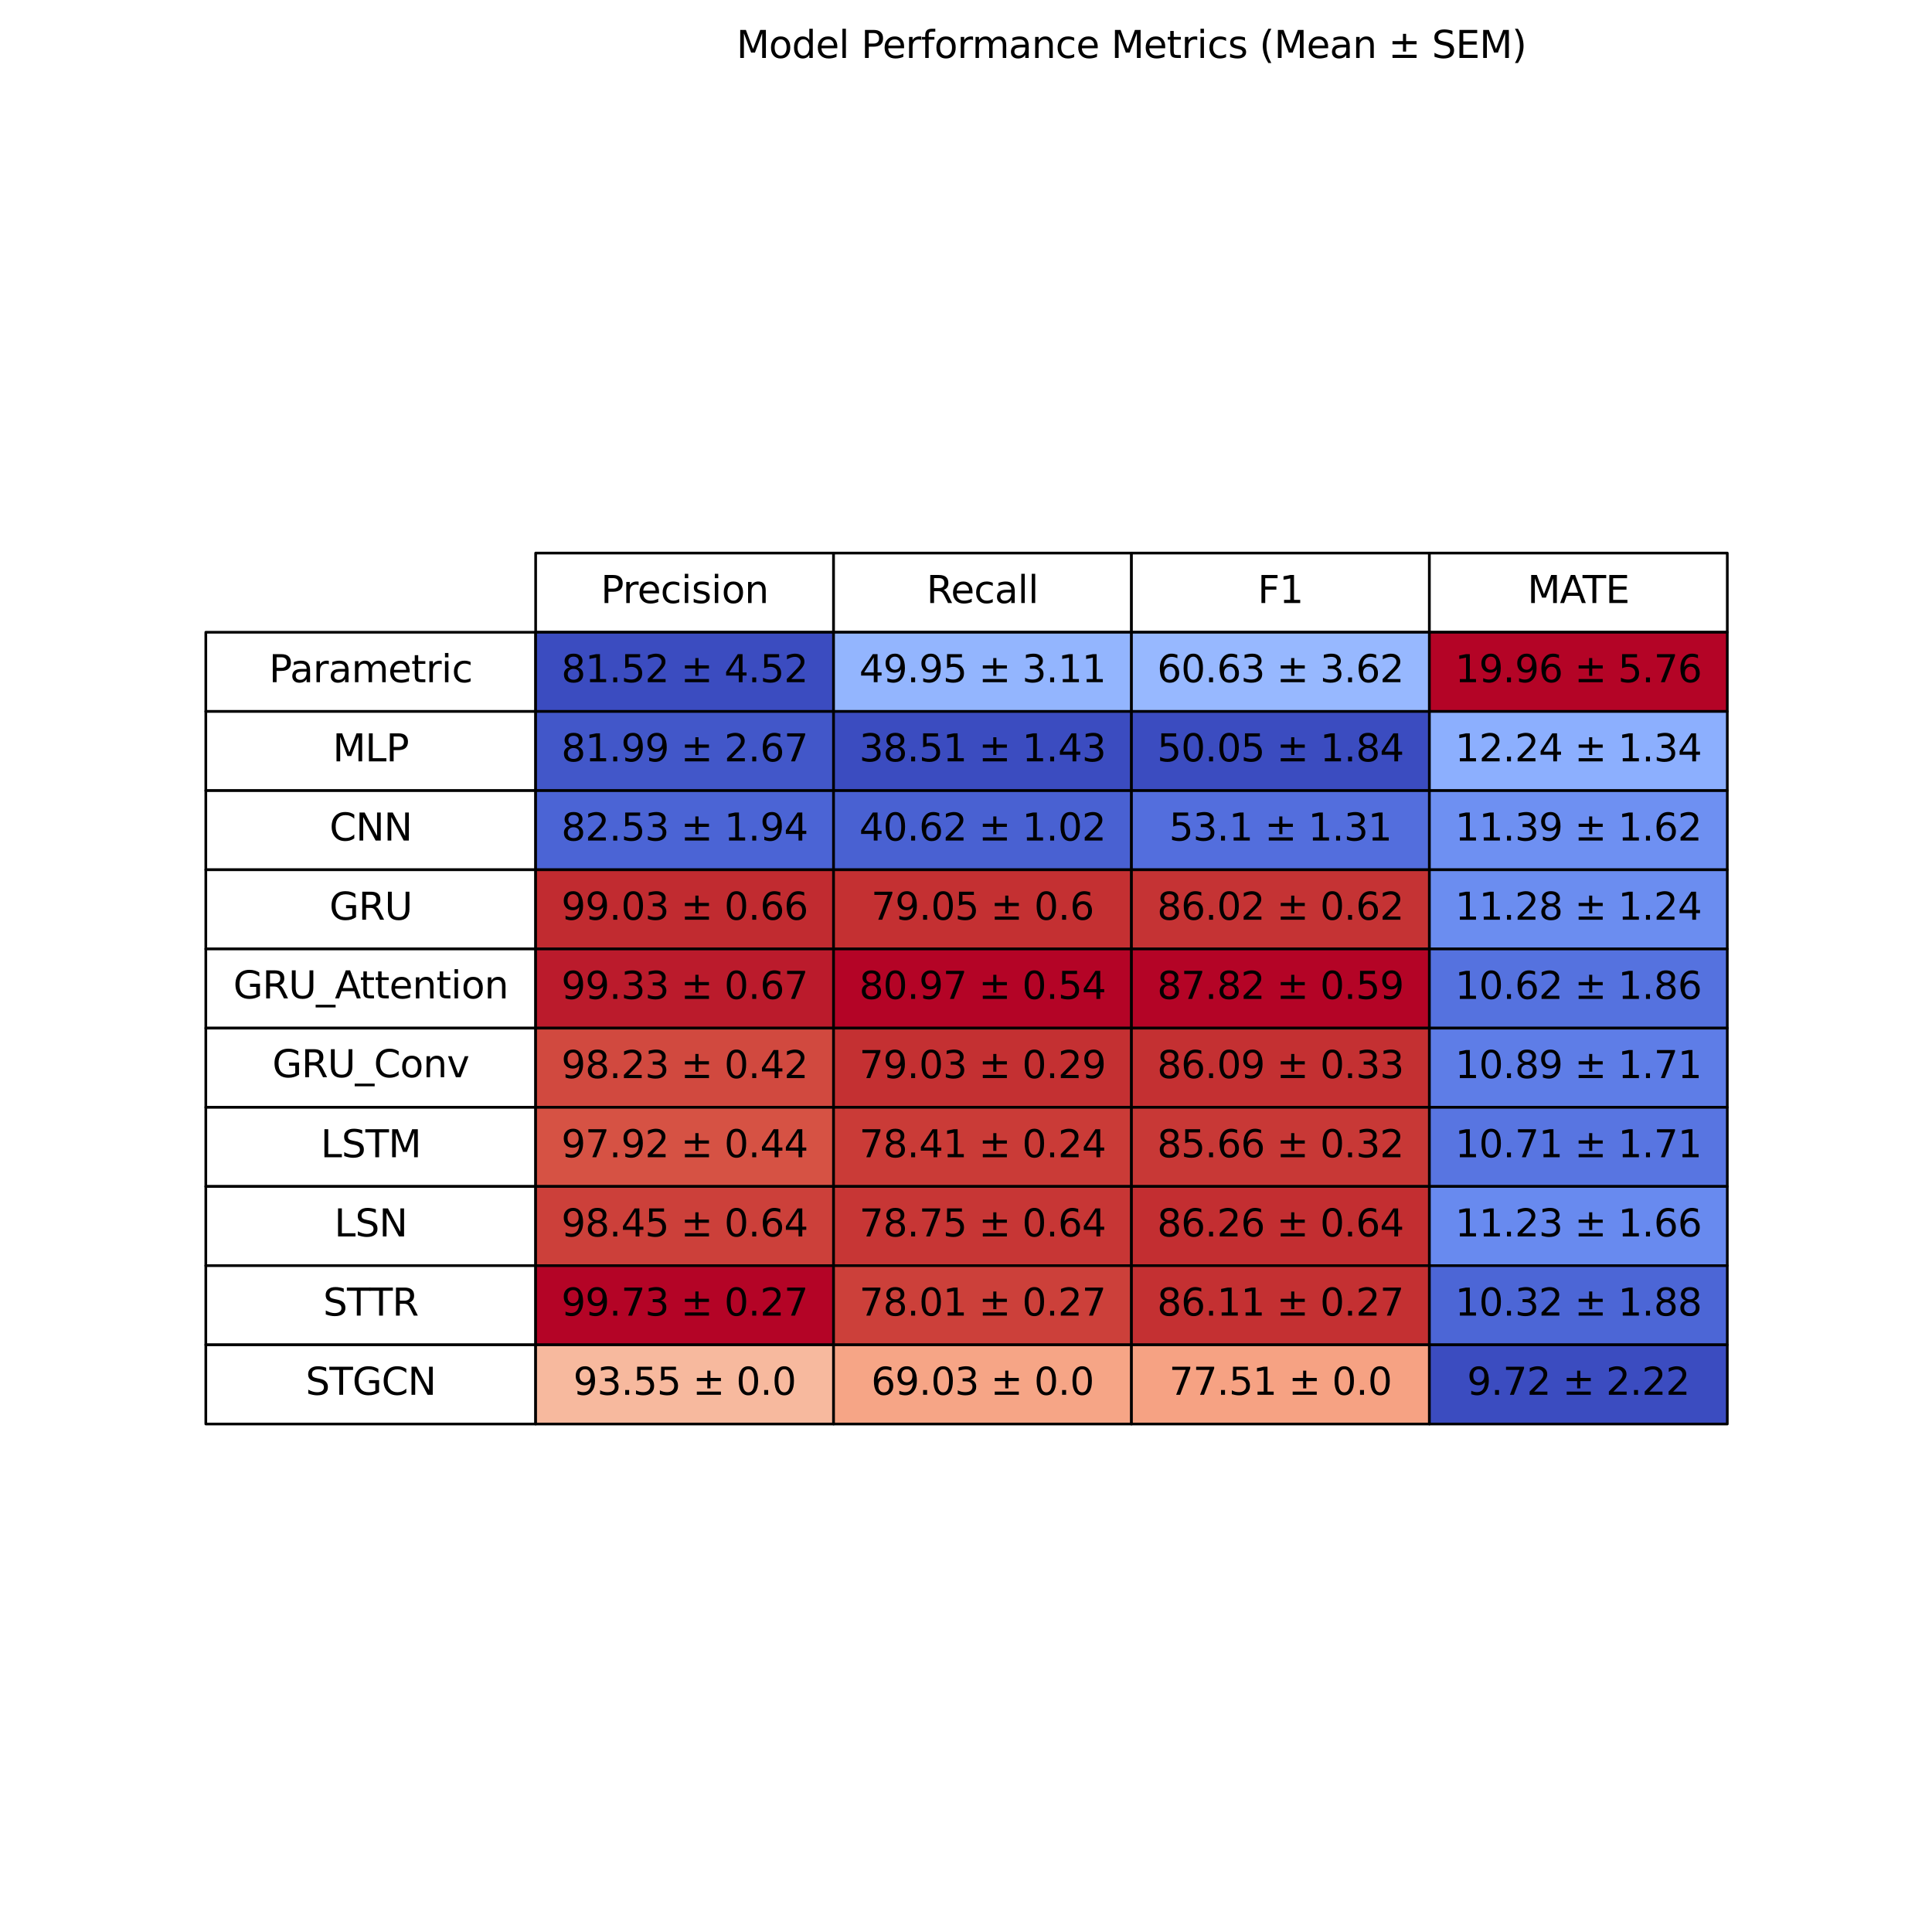 <?xml version="1.0" encoding="utf-8" standalone="no"?>
<!DOCTYPE svg PUBLIC "-//W3C//DTD SVG 1.1//EN"
  "http://www.w3.org/Graphics/SVG/1.1/DTD/svg11.dtd">
<svg xmlns:xlink="http://www.w3.org/1999/xlink" width="720pt" height="720pt" viewBox="0 0 720 720" xmlns="http://www.w3.org/2000/svg" version="1.1">
 <defs>
  <style type="text/css">*{stroke-linejoin: round; stroke-linecap: butt}</style>
 </defs>
 <g id="figure_1">
  <g id="patch_1">
   <path d="M 0 720 
L 720 720 
L 720 0 
L 0 0 
z
" style="fill: #ffffff"/>
  </g>
  <g id="axes_1">
   <g id="table_1">
    <g id="patch_2">
     <path d="M 199.62 235.621 
L 310.644 235.621 
L 310.644 206.114 
L 199.62 206.114 
z
" style="fill: #ffffff; stroke: #000000; stroke-linejoin: miter"/>
    </g>
    <g id="text_1">
     <!-- Precision -->
     <g transform="translate(223.902 224.731) scale(0.14 -0.14)">
      <defs>
       <path id="DejaVuSans-50" d="M 1259 4147 
L 1259 2394 
L 2053 2394 
Q 2494 2394 2734 2622 
Q 2975 2850 2975 3272 
Q 2975 3691 2734 3919 
Q 2494 4147 2053 4147 
L 1259 4147 
z
M 628 4666 
L 2053 4666 
Q 2838 4666 3239 4311 
Q 3641 3956 3641 3272 
Q 3641 2581 3239 2228 
Q 2838 1875 2053 1875 
L 1259 1875 
L 1259 0 
L 628 0 
L 628 4666 
z
" transform="scale(0.016)"/>
       <path id="DejaVuSans-72" d="M 2631 2963 
Q 2534 3019 2420 3045 
Q 2306 3072 2169 3072 
Q 1681 3072 1420 2755 
Q 1159 2438 1159 1844 
L 1159 0 
L 581 0 
L 581 3500 
L 1159 3500 
L 1159 2956 
Q 1341 3275 1631 3429 
Q 1922 3584 2338 3584 
Q 2397 3584 2469 3576 
Q 2541 3569 2628 3553 
L 2631 2963 
z
" transform="scale(0.016)"/>
       <path id="DejaVuSans-65" d="M 3597 1894 
L 3597 1613 
L 953 1613 
Q 991 1019 1311 708 
Q 1631 397 2203 397 
Q 2534 397 2845 478 
Q 3156 559 3463 722 
L 3463 178 
Q 3153 47 2828 -22 
Q 2503 -91 2169 -91 
Q 1331 -91 842 396 
Q 353 884 353 1716 
Q 353 2575 817 3079 
Q 1281 3584 2069 3584 
Q 2775 3584 3186 3129 
Q 3597 2675 3597 1894 
z
M 3022 2063 
Q 3016 2534 2758 2815 
Q 2500 3097 2075 3097 
Q 1594 3097 1305 2825 
Q 1016 2553 972 2059 
L 3022 2063 
z
" transform="scale(0.016)"/>
       <path id="DejaVuSans-63" d="M 3122 3366 
L 3122 2828 
Q 2878 2963 2633 3030 
Q 2388 3097 2138 3097 
Q 1578 3097 1268 2742 
Q 959 2388 959 1747 
Q 959 1106 1268 751 
Q 1578 397 2138 397 
Q 2388 397 2633 464 
Q 2878 531 3122 666 
L 3122 134 
Q 2881 22 2623 -34 
Q 2366 -91 2075 -91 
Q 1284 -91 818 406 
Q 353 903 353 1747 
Q 353 2603 823 3093 
Q 1294 3584 2113 3584 
Q 2378 3584 2631 3529 
Q 2884 3475 3122 3366 
z
" transform="scale(0.016)"/>
       <path id="DejaVuSans-69" d="M 603 3500 
L 1178 3500 
L 1178 0 
L 603 0 
L 603 3500 
z
M 603 4863 
L 1178 4863 
L 1178 4134 
L 603 4134 
L 603 4863 
z
" transform="scale(0.016)"/>
       <path id="DejaVuSans-73" d="M 2834 3397 
L 2834 2853 
Q 2591 2978 2328 3040 
Q 2066 3103 1784 3103 
Q 1356 3103 1142 2972 
Q 928 2841 928 2578 
Q 928 2378 1081 2264 
Q 1234 2150 1697 2047 
L 1894 2003 
Q 2506 1872 2764 1633 
Q 3022 1394 3022 966 
Q 3022 478 2636 193 
Q 2250 -91 1575 -91 
Q 1294 -91 989 -36 
Q 684 19 347 128 
L 347 722 
Q 666 556 975 473 
Q 1284 391 1588 391 
Q 1994 391 2212 530 
Q 2431 669 2431 922 
Q 2431 1156 2273 1281 
Q 2116 1406 1581 1522 
L 1381 1569 
Q 847 1681 609 1914 
Q 372 2147 372 2553 
Q 372 3047 722 3315 
Q 1072 3584 1716 3584 
Q 2034 3584 2315 3537 
Q 2597 3491 2834 3397 
z
" transform="scale(0.016)"/>
       <path id="DejaVuSans-6f" d="M 1959 3097 
Q 1497 3097 1228 2736 
Q 959 2375 959 1747 
Q 959 1119 1226 758 
Q 1494 397 1959 397 
Q 2419 397 2687 759 
Q 2956 1122 2956 1747 
Q 2956 2369 2687 2733 
Q 2419 3097 1959 3097 
z
M 1959 3584 
Q 2709 3584 3137 3096 
Q 3566 2609 3566 1747 
Q 3566 888 3137 398 
Q 2709 -91 1959 -91 
Q 1206 -91 779 398 
Q 353 888 353 1747 
Q 353 2609 779 3096 
Q 1206 3584 1959 3584 
z
" transform="scale(0.016)"/>
       <path id="DejaVuSans-6e" d="M 3513 2113 
L 3513 0 
L 2938 0 
L 2938 2094 
Q 2938 2591 2744 2837 
Q 2550 3084 2163 3084 
Q 1697 3084 1428 2787 
Q 1159 2491 1159 1978 
L 1159 0 
L 581 0 
L 581 3500 
L 1159 3500 
L 1159 2956 
Q 1366 3272 1645 3428 
Q 1925 3584 2291 3584 
Q 2894 3584 3203 3211 
Q 3513 2838 3513 2113 
z
" transform="scale(0.016)"/>
      </defs>
      <use xlink:href="#DejaVuSans-50"/>
      <use xlink:href="#DejaVuSans-72" transform="translate(58.553 0)"/>
      <use xlink:href="#DejaVuSans-65" transform="translate(97.416 0)"/>
      <use xlink:href="#DejaVuSans-63" transform="translate(158.939 0)"/>
      <use xlink:href="#DejaVuSans-69" transform="translate(213.92 0)"/>
      <use xlink:href="#DejaVuSans-73" transform="translate(241.703 0)"/>
      <use xlink:href="#DejaVuSans-69" transform="translate(293.803 0)"/>
      <use xlink:href="#DejaVuSans-6f" transform="translate(321.586 0)"/>
      <use xlink:href="#DejaVuSans-6e" transform="translate(382.768 0)"/>
     </g>
    </g>
    <g id="patch_3">
     <path d="M 310.644 235.621 
L 421.668 235.621 
L 421.668 206.114 
L 310.644 206.114 
z
" style="fill: #ffffff; stroke: #000000; stroke-linejoin: miter"/>
    </g>
    <g id="text_2">
     <!-- Recall -->
     <g transform="translate(345.272 224.731) scale(0.14 -0.14)">
      <defs>
       <path id="DejaVuSans-52" d="M 2841 2188 
Q 3044 2119 3236 1894 
Q 3428 1669 3622 1275 
L 4263 0 
L 3584 0 
L 2988 1197 
Q 2756 1666 2539 1819 
Q 2322 1972 1947 1972 
L 1259 1972 
L 1259 0 
L 628 0 
L 628 4666 
L 2053 4666 
Q 2853 4666 3247 4331 
Q 3641 3997 3641 3322 
Q 3641 2881 3436 2590 
Q 3231 2300 2841 2188 
z
M 1259 4147 
L 1259 2491 
L 2053 2491 
Q 2509 2491 2742 2702 
Q 2975 2913 2975 3322 
Q 2975 3731 2742 3939 
Q 2509 4147 2053 4147 
L 1259 4147 
z
" transform="scale(0.016)"/>
       <path id="DejaVuSans-61" d="M 2194 1759 
Q 1497 1759 1228 1600 
Q 959 1441 959 1056 
Q 959 750 1161 570 
Q 1363 391 1709 391 
Q 2188 391 2477 730 
Q 2766 1069 2766 1631 
L 2766 1759 
L 2194 1759 
z
M 3341 1997 
L 3341 0 
L 2766 0 
L 2766 531 
Q 2569 213 2275 61 
Q 1981 -91 1556 -91 
Q 1019 -91 701 211 
Q 384 513 384 1019 
Q 384 1609 779 1909 
Q 1175 2209 1959 2209 
L 2766 2209 
L 2766 2266 
Q 2766 2663 2505 2880 
Q 2244 3097 1772 3097 
Q 1472 3097 1187 3025 
Q 903 2953 641 2809 
L 641 3341 
Q 956 3463 1253 3523 
Q 1550 3584 1831 3584 
Q 2591 3584 2966 3190 
Q 3341 2797 3341 1997 
z
" transform="scale(0.016)"/>
       <path id="DejaVuSans-6c" d="M 603 4863 
L 1178 4863 
L 1178 0 
L 603 0 
L 603 4863 
z
" transform="scale(0.016)"/>
      </defs>
      <use xlink:href="#DejaVuSans-52"/>
      <use xlink:href="#DejaVuSans-65" transform="translate(64.982 0)"/>
      <use xlink:href="#DejaVuSans-63" transform="translate(126.506 0)"/>
      <use xlink:href="#DejaVuSans-61" transform="translate(181.486 0)"/>
      <use xlink:href="#DejaVuSans-6c" transform="translate(242.766 0)"/>
      <use xlink:href="#DejaVuSans-6c" transform="translate(270.549 0)"/>
     </g>
    </g>
    <g id="patch_4">
     <path d="M 421.668 235.621 
L 532.692 235.621 
L 532.692 206.114 
L 421.668 206.114 
z
" style="fill: #ffffff; stroke: #000000; stroke-linejoin: miter"/>
    </g>
    <g id="text_3">
     <!-- F1 -->
     <g transform="translate(468.7 224.731) scale(0.14 -0.14)">
      <defs>
       <path id="DejaVuSans-46" d="M 628 4666 
L 3309 4666 
L 3309 4134 
L 1259 4134 
L 1259 2759 
L 3109 2759 
L 3109 2228 
L 1259 2228 
L 1259 0 
L 628 0 
L 628 4666 
z
" transform="scale(0.016)"/>
       <path id="DejaVuSans-31" d="M 794 531 
L 1825 531 
L 1825 4091 
L 703 3866 
L 703 4441 
L 1819 4666 
L 2450 4666 
L 2450 531 
L 3481 531 
L 3481 0 
L 794 0 
L 794 531 
z
" transform="scale(0.016)"/>
      </defs>
      <use xlink:href="#DejaVuSans-46"/>
      <use xlink:href="#DejaVuSans-31" transform="translate(57.52 0)"/>
     </g>
    </g>
    <g id="patch_5">
     <path d="M 532.692 235.621 
L 643.716 235.621 
L 643.716 206.114 
L 532.692 206.114 
z
" style="fill: #ffffff; stroke: #000000; stroke-linejoin: miter"/>
    </g>
    <g id="text_4">
     <!-- MATE -->
     <g transform="translate(569.22 224.731) scale(0.14 -0.14)">
      <defs>
       <path id="DejaVuSans-4d" d="M 628 4666 
L 1569 4666 
L 2759 1491 
L 3956 4666 
L 4897 4666 
L 4897 0 
L 4281 0 
L 4281 4097 
L 3078 897 
L 2444 897 
L 1241 4097 
L 1241 0 
L 628 0 
L 628 4666 
z
" transform="scale(0.016)"/>
       <path id="DejaVuSans-41" d="M 2188 4044 
L 1331 1722 
L 3047 1722 
L 2188 4044 
z
M 1831 4666 
L 2547 4666 
L 4325 0 
L 3669 0 
L 3244 1197 
L 1141 1197 
L 716 0 
L 50 0 
L 1831 4666 
z
" transform="scale(0.016)"/>
       <path id="DejaVuSans-54" d="M -19 4666 
L 3928 4666 
L 3928 4134 
L 2272 4134 
L 2272 0 
L 1638 0 
L 1638 4134 
L -19 4134 
L -19 4666 
z
" transform="scale(0.016)"/>
       <path id="DejaVuSans-45" d="M 628 4666 
L 3578 4666 
L 3578 4134 
L 1259 4134 
L 1259 2753 
L 3481 2753 
L 3481 2222 
L 1259 2222 
L 1259 531 
L 3634 531 
L 3634 0 
L 628 0 
L 628 4666 
z
" transform="scale(0.016)"/>
      </defs>
      <use xlink:href="#DejaVuSans-4d"/>
      <use xlink:href="#DejaVuSans-41" transform="translate(86.279 0)"/>
      <use xlink:href="#DejaVuSans-54" transform="translate(146.938 0)"/>
      <use xlink:href="#DejaVuSans-45" transform="translate(208.021 0)"/>
     </g>
    </g>
    <g id="patch_6">
     <path d="M 76.699 265.127 
L 199.62 265.127 
L 199.62 235.621 
L 76.699 235.621 
z
" style="fill: #ffffff; stroke: #000000; stroke-linejoin: miter"/>
    </g>
    <g id="text_5">
     <!-- Parametric -->
     <g transform="translate(100.256 254.237) scale(0.14 -0.14)">
      <defs>
       <path id="DejaVuSans-6d" d="M 3328 2828 
Q 3544 3216 3844 3400 
Q 4144 3584 4550 3584 
Q 5097 3584 5394 3201 
Q 5691 2819 5691 2113 
L 5691 0 
L 5113 0 
L 5113 2094 
Q 5113 2597 4934 2840 
Q 4756 3084 4391 3084 
Q 3944 3084 3684 2787 
Q 3425 2491 3425 1978 
L 3425 0 
L 2847 0 
L 2847 2094 
Q 2847 2600 2669 2842 
Q 2491 3084 2119 3084 
Q 1678 3084 1418 2786 
Q 1159 2488 1159 1978 
L 1159 0 
L 581 0 
L 581 3500 
L 1159 3500 
L 1159 2956 
Q 1356 3278 1631 3431 
Q 1906 3584 2284 3584 
Q 2666 3584 2933 3390 
Q 3200 3197 3328 2828 
z
" transform="scale(0.016)"/>
       <path id="DejaVuSans-74" d="M 1172 4494 
L 1172 3500 
L 2356 3500 
L 2356 3053 
L 1172 3053 
L 1172 1153 
Q 1172 725 1289 603 
Q 1406 481 1766 481 
L 2356 481 
L 2356 0 
L 1766 0 
Q 1100 0 847 248 
Q 594 497 594 1153 
L 594 3053 
L 172 3053 
L 172 3500 
L 594 3500 
L 594 4494 
L 1172 4494 
z
" transform="scale(0.016)"/>
      </defs>
      <use xlink:href="#DejaVuSans-50"/>
      <use xlink:href="#DejaVuSans-61" transform="translate(55.803 0)"/>
      <use xlink:href="#DejaVuSans-72" transform="translate(117.082 0)"/>
      <use xlink:href="#DejaVuSans-61" transform="translate(158.195 0)"/>
      <use xlink:href="#DejaVuSans-6d" transform="translate(219.475 0)"/>
      <use xlink:href="#DejaVuSans-65" transform="translate(316.887 0)"/>
      <use xlink:href="#DejaVuSans-74" transform="translate(378.41 0)"/>
      <use xlink:href="#DejaVuSans-72" transform="translate(417.619 0)"/>
      <use xlink:href="#DejaVuSans-69" transform="translate(458.732 0)"/>
      <use xlink:href="#DejaVuSans-63" transform="translate(486.516 0)"/>
     </g>
    </g>
    <g id="patch_7">
     <path d="M 199.62 265.127 
L 310.644 265.127 
L 310.644 235.621 
L 199.62 235.621 
z
" style="fill: #3b4cc0; stroke: #000000; stroke-linejoin: miter"/>
    </g>
    <g id="text_6">
     <!-- 81.52 ± 4.52 -->
     <g transform="translate(209.191 254.237) scale(0.14 -0.14)">
      <defs>
       <path id="DejaVuSans-38" d="M 2034 2216 
Q 1584 2216 1326 1975 
Q 1069 1734 1069 1313 
Q 1069 891 1326 650 
Q 1584 409 2034 409 
Q 2484 409 2743 651 
Q 3003 894 3003 1313 
Q 3003 1734 2745 1975 
Q 2488 2216 2034 2216 
z
M 1403 2484 
Q 997 2584 770 2862 
Q 544 3141 544 3541 
Q 544 4100 942 4425 
Q 1341 4750 2034 4750 
Q 2731 4750 3128 4425 
Q 3525 4100 3525 3541 
Q 3525 3141 3298 2862 
Q 3072 2584 2669 2484 
Q 3125 2378 3379 2068 
Q 3634 1759 3634 1313 
Q 3634 634 3220 271 
Q 2806 -91 2034 -91 
Q 1263 -91 848 271 
Q 434 634 434 1313 
Q 434 1759 690 2068 
Q 947 2378 1403 2484 
z
M 1172 3481 
Q 1172 3119 1398 2916 
Q 1625 2713 2034 2713 
Q 2441 2713 2670 2916 
Q 2900 3119 2900 3481 
Q 2900 3844 2670 4047 
Q 2441 4250 2034 4250 
Q 1625 4250 1398 4047 
Q 1172 3844 1172 3481 
z
" transform="scale(0.016)"/>
       <path id="DejaVuSans-2e" d="M 684 794 
L 1344 794 
L 1344 0 
L 684 0 
L 684 794 
z
" transform="scale(0.016)"/>
       <path id="DejaVuSans-35" d="M 691 4666 
L 3169 4666 
L 3169 4134 
L 1269 4134 
L 1269 2991 
Q 1406 3038 1543 3061 
Q 1681 3084 1819 3084 
Q 2600 3084 3056 2656 
Q 3513 2228 3513 1497 
Q 3513 744 3044 326 
Q 2575 -91 1722 -91 
Q 1428 -91 1123 -41 
Q 819 9 494 109 
L 494 744 
Q 775 591 1075 516 
Q 1375 441 1709 441 
Q 2250 441 2565 725 
Q 2881 1009 2881 1497 
Q 2881 1984 2565 2268 
Q 2250 2553 1709 2553 
Q 1456 2553 1204 2497 
Q 953 2441 691 2322 
L 691 4666 
z
" transform="scale(0.016)"/>
       <path id="DejaVuSans-32" d="M 1228 531 
L 3431 531 
L 3431 0 
L 469 0 
L 469 531 
Q 828 903 1448 1529 
Q 2069 2156 2228 2338 
Q 2531 2678 2651 2914 
Q 2772 3150 2772 3378 
Q 2772 3750 2511 3984 
Q 2250 4219 1831 4219 
Q 1534 4219 1204 4116 
Q 875 4013 500 3803 
L 500 4441 
Q 881 4594 1212 4672 
Q 1544 4750 1819 4750 
Q 2544 4750 2975 4387 
Q 3406 4025 3406 3419 
Q 3406 3131 3298 2873 
Q 3191 2616 2906 2266 
Q 2828 2175 2409 1742 
Q 1991 1309 1228 531 
z
" transform="scale(0.016)"/>
       <path id="DejaVuSans-20" transform="scale(0.016)"/>
       <path id="DejaVuSans-b1" d="M 2944 4013 
L 2944 2803 
L 4684 2803 
L 4684 2272 
L 2944 2272 
L 2944 1063 
L 2419 1063 
L 2419 2272 
L 678 2272 
L 678 2803 
L 2419 2803 
L 2419 4013 
L 2944 4013 
z
M 678 531 
L 4684 531 
L 4684 0 
L 678 0 
L 678 531 
z
" transform="scale(0.016)"/>
       <path id="DejaVuSans-34" d="M 2419 4116 
L 825 1625 
L 2419 1625 
L 2419 4116 
z
M 2253 4666 
L 3047 4666 
L 3047 1625 
L 3713 1625 
L 3713 1100 
L 3047 1100 
L 3047 0 
L 2419 0 
L 2419 1100 
L 313 1100 
L 313 1709 
L 2253 4666 
z
" transform="scale(0.016)"/>
      </defs>
      <use xlink:href="#DejaVuSans-38"/>
      <use xlink:href="#DejaVuSans-31" transform="translate(63.623 0)"/>
      <use xlink:href="#DejaVuSans-2e" transform="translate(127.246 0)"/>
      <use xlink:href="#DejaVuSans-35" transform="translate(159.033 0)"/>
      <use xlink:href="#DejaVuSans-32" transform="translate(222.656 0)"/>
      <use xlink:href="#DejaVuSans-20" transform="translate(286.279 0)"/>
      <use xlink:href="#DejaVuSans-b1" transform="translate(318.066 0)"/>
      <use xlink:href="#DejaVuSans-20" transform="translate(401.855 0)"/>
      <use xlink:href="#DejaVuSans-34" transform="translate(433.643 0)"/>
      <use xlink:href="#DejaVuSans-2e" transform="translate(497.266 0)"/>
      <use xlink:href="#DejaVuSans-35" transform="translate(529.053 0)"/>
      <use xlink:href="#DejaVuSans-32" transform="translate(592.676 0)"/>
     </g>
    </g>
    <g id="patch_8">
     <path d="M 310.644 265.127 
L 421.668 265.127 
L 421.668 235.621 
L 310.644 235.621 
z
" style="fill: #93b5fe; stroke: #000000; stroke-linejoin: miter"/>
    </g>
    <g id="text_7">
     <!-- 49.95 ± 3.11 -->
     <g transform="translate(320.215 254.237) scale(0.14 -0.14)">
      <defs>
       <path id="DejaVuSans-39" d="M 703 97 
L 703 672 
Q 941 559 1184 500 
Q 1428 441 1663 441 
Q 2288 441 2617 861 
Q 2947 1281 2994 2138 
Q 2813 1869 2534 1725 
Q 2256 1581 1919 1581 
Q 1219 1581 811 2004 
Q 403 2428 403 3163 
Q 403 3881 828 4315 
Q 1253 4750 1959 4750 
Q 2769 4750 3195 4129 
Q 3622 3509 3622 2328 
Q 3622 1225 3098 567 
Q 2575 -91 1691 -91 
Q 1453 -91 1209 -44 
Q 966 3 703 97 
z
M 1959 2075 
Q 2384 2075 2632 2365 
Q 2881 2656 2881 3163 
Q 2881 3666 2632 3958 
Q 2384 4250 1959 4250 
Q 1534 4250 1286 3958 
Q 1038 3666 1038 3163 
Q 1038 2656 1286 2365 
Q 1534 2075 1959 2075 
z
" transform="scale(0.016)"/>
       <path id="DejaVuSans-33" d="M 2597 2516 
Q 3050 2419 3304 2112 
Q 3559 1806 3559 1356 
Q 3559 666 3084 287 
Q 2609 -91 1734 -91 
Q 1441 -91 1130 -33 
Q 819 25 488 141 
L 488 750 
Q 750 597 1062 519 
Q 1375 441 1716 441 
Q 2309 441 2620 675 
Q 2931 909 2931 1356 
Q 2931 1769 2642 2001 
Q 2353 2234 1838 2234 
L 1294 2234 
L 1294 2753 
L 1863 2753 
Q 2328 2753 2575 2939 
Q 2822 3125 2822 3475 
Q 2822 3834 2567 4026 
Q 2313 4219 1838 4219 
Q 1578 4219 1281 4162 
Q 984 4106 628 3988 
L 628 4550 
Q 988 4650 1302 4700 
Q 1616 4750 1894 4750 
Q 2613 4750 3031 4423 
Q 3450 4097 3450 3541 
Q 3450 3153 3228 2886 
Q 3006 2619 2597 2516 
z
" transform="scale(0.016)"/>
      </defs>
      <use xlink:href="#DejaVuSans-34"/>
      <use xlink:href="#DejaVuSans-39" transform="translate(63.623 0)"/>
      <use xlink:href="#DejaVuSans-2e" transform="translate(127.246 0)"/>
      <use xlink:href="#DejaVuSans-39" transform="translate(159.033 0)"/>
      <use xlink:href="#DejaVuSans-35" transform="translate(222.656 0)"/>
      <use xlink:href="#DejaVuSans-20" transform="translate(286.279 0)"/>
      <use xlink:href="#DejaVuSans-b1" transform="translate(318.066 0)"/>
      <use xlink:href="#DejaVuSans-20" transform="translate(401.855 0)"/>
      <use xlink:href="#DejaVuSans-33" transform="translate(433.643 0)"/>
      <use xlink:href="#DejaVuSans-2e" transform="translate(497.266 0)"/>
      <use xlink:href="#DejaVuSans-31" transform="translate(529.053 0)"/>
      <use xlink:href="#DejaVuSans-31" transform="translate(592.676 0)"/>
     </g>
    </g>
    <g id="patch_9">
     <path d="M 421.668 265.127 
L 532.692 265.127 
L 532.692 235.621 
L 421.668 235.621 
z
" style="fill: #97b8ff; stroke: #000000; stroke-linejoin: miter"/>
    </g>
    <g id="text_8">
     <!-- 60.63 ± 3.62 -->
     <g transform="translate(431.239 254.237) scale(0.14 -0.14)">
      <defs>
       <path id="DejaVuSans-36" d="M 2113 2584 
Q 1688 2584 1439 2293 
Q 1191 2003 1191 1497 
Q 1191 994 1439 701 
Q 1688 409 2113 409 
Q 2538 409 2786 701 
Q 3034 994 3034 1497 
Q 3034 2003 2786 2293 
Q 2538 2584 2113 2584 
z
M 3366 4563 
L 3366 3988 
Q 3128 4100 2886 4159 
Q 2644 4219 2406 4219 
Q 1781 4219 1451 3797 
Q 1122 3375 1075 2522 
Q 1259 2794 1537 2939 
Q 1816 3084 2150 3084 
Q 2853 3084 3261 2657 
Q 3669 2231 3669 1497 
Q 3669 778 3244 343 
Q 2819 -91 2113 -91 
Q 1303 -91 875 529 
Q 447 1150 447 2328 
Q 447 3434 972 4092 
Q 1497 4750 2381 4750 
Q 2619 4750 2861 4703 
Q 3103 4656 3366 4563 
z
" transform="scale(0.016)"/>
       <path id="DejaVuSans-30" d="M 2034 4250 
Q 1547 4250 1301 3770 
Q 1056 3291 1056 2328 
Q 1056 1369 1301 889 
Q 1547 409 2034 409 
Q 2525 409 2770 889 
Q 3016 1369 3016 2328 
Q 3016 3291 2770 3770 
Q 2525 4250 2034 4250 
z
M 2034 4750 
Q 2819 4750 3233 4129 
Q 3647 3509 3647 2328 
Q 3647 1150 3233 529 
Q 2819 -91 2034 -91 
Q 1250 -91 836 529 
Q 422 1150 422 2328 
Q 422 3509 836 4129 
Q 1250 4750 2034 4750 
z
" transform="scale(0.016)"/>
      </defs>
      <use xlink:href="#DejaVuSans-36"/>
      <use xlink:href="#DejaVuSans-30" transform="translate(63.623 0)"/>
      <use xlink:href="#DejaVuSans-2e" transform="translate(127.246 0)"/>
      <use xlink:href="#DejaVuSans-36" transform="translate(159.033 0)"/>
      <use xlink:href="#DejaVuSans-33" transform="translate(222.656 0)"/>
      <use xlink:href="#DejaVuSans-20" transform="translate(286.279 0)"/>
      <use xlink:href="#DejaVuSans-b1" transform="translate(318.066 0)"/>
      <use xlink:href="#DejaVuSans-20" transform="translate(401.855 0)"/>
      <use xlink:href="#DejaVuSans-33" transform="translate(433.643 0)"/>
      <use xlink:href="#DejaVuSans-2e" transform="translate(497.266 0)"/>
      <use xlink:href="#DejaVuSans-36" transform="translate(529.053 0)"/>
      <use xlink:href="#DejaVuSans-32" transform="translate(592.676 0)"/>
     </g>
    </g>
    <g id="patch_10">
     <path d="M 532.692 265.127 
L 643.716 265.127 
L 643.716 235.621 
L 532.692 235.621 
z
" style="fill: #b40426; stroke: #000000; stroke-linejoin: miter"/>
    </g>
    <g id="text_9">
     <!-- 19.96 ± 5.76 -->
     <g transform="translate(542.263 254.237) scale(0.14 -0.14)">
      <defs>
       <path id="DejaVuSans-37" d="M 525 4666 
L 3525 4666 
L 3525 4397 
L 1831 0 
L 1172 0 
L 2766 4134 
L 525 4134 
L 525 4666 
z
" transform="scale(0.016)"/>
      </defs>
      <use xlink:href="#DejaVuSans-31"/>
      <use xlink:href="#DejaVuSans-39" transform="translate(63.623 0)"/>
      <use xlink:href="#DejaVuSans-2e" transform="translate(127.246 0)"/>
      <use xlink:href="#DejaVuSans-39" transform="translate(159.033 0)"/>
      <use xlink:href="#DejaVuSans-36" transform="translate(222.656 0)"/>
      <use xlink:href="#DejaVuSans-20" transform="translate(286.279 0)"/>
      <use xlink:href="#DejaVuSans-b1" transform="translate(318.066 0)"/>
      <use xlink:href="#DejaVuSans-20" transform="translate(401.855 0)"/>
      <use xlink:href="#DejaVuSans-35" transform="translate(433.643 0)"/>
      <use xlink:href="#DejaVuSans-2e" transform="translate(497.266 0)"/>
      <use xlink:href="#DejaVuSans-37" transform="translate(529.053 0)"/>
      <use xlink:href="#DejaVuSans-36" transform="translate(592.676 0)"/>
     </g>
    </g>
    <g id="patch_11">
     <path d="M 76.699 294.634 
L 199.62 294.634 
L 199.62 265.127 
L 76.699 265.127 
z
" style="fill: #ffffff; stroke: #000000; stroke-linejoin: miter"/>
    </g>
    <g id="text_10">
     <!-- MLP -->
     <g transform="translate(123.999 283.744) scale(0.14 -0.14)">
      <defs>
       <path id="DejaVuSans-4c" d="M 628 4666 
L 1259 4666 
L 1259 531 
L 3531 531 
L 3531 0 
L 628 0 
L 628 4666 
z
" transform="scale(0.016)"/>
      </defs>
      <use xlink:href="#DejaVuSans-4d"/>
      <use xlink:href="#DejaVuSans-4c" transform="translate(86.279 0)"/>
      <use xlink:href="#DejaVuSans-50" transform="translate(141.992 0)"/>
     </g>
    </g>
    <g id="patch_12">
     <path d="M 199.62 294.634 
L 310.644 294.634 
L 310.644 265.127 
L 199.62 265.127 
z
" style="fill: #4257c9; stroke: #000000; stroke-linejoin: miter"/>
    </g>
    <g id="text_11">
     <!-- 81.99 ± 2.67 -->
     <g transform="translate(209.191 283.744) scale(0.14 -0.14)">
      <use xlink:href="#DejaVuSans-38"/>
      <use xlink:href="#DejaVuSans-31" transform="translate(63.623 0)"/>
      <use xlink:href="#DejaVuSans-2e" transform="translate(127.246 0)"/>
      <use xlink:href="#DejaVuSans-39" transform="translate(159.033 0)"/>
      <use xlink:href="#DejaVuSans-39" transform="translate(222.656 0)"/>
      <use xlink:href="#DejaVuSans-20" transform="translate(286.279 0)"/>
      <use xlink:href="#DejaVuSans-b1" transform="translate(318.066 0)"/>
      <use xlink:href="#DejaVuSans-20" transform="translate(401.855 0)"/>
      <use xlink:href="#DejaVuSans-32" transform="translate(433.643 0)"/>
      <use xlink:href="#DejaVuSans-2e" transform="translate(497.266 0)"/>
      <use xlink:href="#DejaVuSans-36" transform="translate(529.053 0)"/>
      <use xlink:href="#DejaVuSans-37" transform="translate(592.676 0)"/>
     </g>
    </g>
    <g id="patch_13">
     <path d="M 310.644 294.634 
L 421.668 294.634 
L 421.668 265.127 
L 310.644 265.127 
z
" style="fill: #3b4cc0; stroke: #000000; stroke-linejoin: miter"/>
    </g>
    <g id="text_12">
     <!-- 38.51 ± 1.43 -->
     <g transform="translate(320.215 283.744) scale(0.14 -0.14)">
      <use xlink:href="#DejaVuSans-33"/>
      <use xlink:href="#DejaVuSans-38" transform="translate(63.623 0)"/>
      <use xlink:href="#DejaVuSans-2e" transform="translate(127.246 0)"/>
      <use xlink:href="#DejaVuSans-35" transform="translate(159.033 0)"/>
      <use xlink:href="#DejaVuSans-31" transform="translate(222.656 0)"/>
      <use xlink:href="#DejaVuSans-20" transform="translate(286.279 0)"/>
      <use xlink:href="#DejaVuSans-b1" transform="translate(318.066 0)"/>
      <use xlink:href="#DejaVuSans-20" transform="translate(401.855 0)"/>
      <use xlink:href="#DejaVuSans-31" transform="translate(433.643 0)"/>
      <use xlink:href="#DejaVuSans-2e" transform="translate(497.266 0)"/>
      <use xlink:href="#DejaVuSans-34" transform="translate(529.053 0)"/>
      <use xlink:href="#DejaVuSans-33" transform="translate(592.676 0)"/>
     </g>
    </g>
    <g id="patch_14">
     <path d="M 421.668 294.634 
L 532.692 294.634 
L 532.692 265.127 
L 421.668 265.127 
z
" style="fill: #3b4cc0; stroke: #000000; stroke-linejoin: miter"/>
    </g>
    <g id="text_13">
     <!-- 50.05 ± 1.84 -->
     <g transform="translate(431.239 283.744) scale(0.14 -0.14)">
      <use xlink:href="#DejaVuSans-35"/>
      <use xlink:href="#DejaVuSans-30" transform="translate(63.623 0)"/>
      <use xlink:href="#DejaVuSans-2e" transform="translate(127.246 0)"/>
      <use xlink:href="#DejaVuSans-30" transform="translate(159.033 0)"/>
      <use xlink:href="#DejaVuSans-35" transform="translate(222.656 0)"/>
      <use xlink:href="#DejaVuSans-20" transform="translate(286.279 0)"/>
      <use xlink:href="#DejaVuSans-b1" transform="translate(318.066 0)"/>
      <use xlink:href="#DejaVuSans-20" transform="translate(401.855 0)"/>
      <use xlink:href="#DejaVuSans-31" transform="translate(433.643 0)"/>
      <use xlink:href="#DejaVuSans-2e" transform="translate(497.266 0)"/>
      <use xlink:href="#DejaVuSans-38" transform="translate(529.053 0)"/>
      <use xlink:href="#DejaVuSans-34" transform="translate(592.676 0)"/>
     </g>
    </g>
    <g id="patch_15">
     <path d="M 532.692 294.634 
L 643.716 294.634 
L 643.716 265.127 
L 532.692 265.127 
z
" style="fill: #8caffe; stroke: #000000; stroke-linejoin: miter"/>
    </g>
    <g id="text_14">
     <!-- 12.24 ± 1.34 -->
     <g transform="translate(542.263 283.744) scale(0.14 -0.14)">
      <use xlink:href="#DejaVuSans-31"/>
      <use xlink:href="#DejaVuSans-32" transform="translate(63.623 0)"/>
      <use xlink:href="#DejaVuSans-2e" transform="translate(127.246 0)"/>
      <use xlink:href="#DejaVuSans-32" transform="translate(159.033 0)"/>
      <use xlink:href="#DejaVuSans-34" transform="translate(222.656 0)"/>
      <use xlink:href="#DejaVuSans-20" transform="translate(286.279 0)"/>
      <use xlink:href="#DejaVuSans-b1" transform="translate(318.066 0)"/>
      <use xlink:href="#DejaVuSans-20" transform="translate(401.855 0)"/>
      <use xlink:href="#DejaVuSans-31" transform="translate(433.643 0)"/>
      <use xlink:href="#DejaVuSans-2e" transform="translate(497.266 0)"/>
      <use xlink:href="#DejaVuSans-33" transform="translate(529.053 0)"/>
      <use xlink:href="#DejaVuSans-34" transform="translate(592.676 0)"/>
     </g>
    </g>
    <g id="patch_16">
     <path d="M 76.699 324.14 
L 199.62 324.14 
L 199.62 294.634 
L 76.699 294.634 
z
" style="fill: #ffffff; stroke: #000000; stroke-linejoin: miter"/>
    </g>
    <g id="text_15">
     <!-- CNN -->
     <g transform="translate(122.798 313.25) scale(0.14 -0.14)">
      <defs>
       <path id="DejaVuSans-43" d="M 4122 4306 
L 4122 3641 
Q 3803 3938 3442 4084 
Q 3081 4231 2675 4231 
Q 1875 4231 1450 3742 
Q 1025 3253 1025 2328 
Q 1025 1406 1450 917 
Q 1875 428 2675 428 
Q 3081 428 3442 575 
Q 3803 722 4122 1019 
L 4122 359 
Q 3791 134 3420 21 
Q 3050 -91 2638 -91 
Q 1578 -91 968 557 
Q 359 1206 359 2328 
Q 359 3453 968 4101 
Q 1578 4750 2638 4750 
Q 3056 4750 3426 4639 
Q 3797 4528 4122 4306 
z
" transform="scale(0.016)"/>
       <path id="DejaVuSans-4e" d="M 628 4666 
L 1478 4666 
L 3547 763 
L 3547 4666 
L 4159 4666 
L 4159 0 
L 3309 0 
L 1241 3903 
L 1241 0 
L 628 0 
L 628 4666 
z
" transform="scale(0.016)"/>
      </defs>
      <use xlink:href="#DejaVuSans-43"/>
      <use xlink:href="#DejaVuSans-4e" transform="translate(69.824 0)"/>
      <use xlink:href="#DejaVuSans-4e" transform="translate(144.629 0)"/>
     </g>
    </g>
    <g id="patch_17">
     <path d="M 199.62 324.14 
L 310.644 324.14 
L 310.644 294.634 
L 199.62 294.634 
z
" style="fill: #4b64d5; stroke: #000000; stroke-linejoin: miter"/>
    </g>
    <g id="text_16">
     <!-- 82.53 ± 1.94 -->
     <g transform="translate(209.191 313.25) scale(0.14 -0.14)">
      <use xlink:href="#DejaVuSans-38"/>
      <use xlink:href="#DejaVuSans-32" transform="translate(63.623 0)"/>
      <use xlink:href="#DejaVuSans-2e" transform="translate(127.246 0)"/>
      <use xlink:href="#DejaVuSans-35" transform="translate(159.033 0)"/>
      <use xlink:href="#DejaVuSans-33" transform="translate(222.656 0)"/>
      <use xlink:href="#DejaVuSans-20" transform="translate(286.279 0)"/>
      <use xlink:href="#DejaVuSans-b1" transform="translate(318.066 0)"/>
      <use xlink:href="#DejaVuSans-20" transform="translate(401.855 0)"/>
      <use xlink:href="#DejaVuSans-31" transform="translate(433.643 0)"/>
      <use xlink:href="#DejaVuSans-2e" transform="translate(497.266 0)"/>
      <use xlink:href="#DejaVuSans-39" transform="translate(529.053 0)"/>
      <use xlink:href="#DejaVuSans-34" transform="translate(592.676 0)"/>
     </g>
    </g>
    <g id="patch_18">
     <path d="M 310.644 324.14 
L 421.668 324.14 
L 421.668 294.634 
L 310.644 294.634 
z
" style="fill: #4961d2; stroke: #000000; stroke-linejoin: miter"/>
    </g>
    <g id="text_17">
     <!-- 40.62 ± 1.02 -->
     <g transform="translate(320.215 313.25) scale(0.14 -0.14)">
      <use xlink:href="#DejaVuSans-34"/>
      <use xlink:href="#DejaVuSans-30" transform="translate(63.623 0)"/>
      <use xlink:href="#DejaVuSans-2e" transform="translate(127.246 0)"/>
      <use xlink:href="#DejaVuSans-36" transform="translate(159.033 0)"/>
      <use xlink:href="#DejaVuSans-32" transform="translate(222.656 0)"/>
      <use xlink:href="#DejaVuSans-20" transform="translate(286.279 0)"/>
      <use xlink:href="#DejaVuSans-b1" transform="translate(318.066 0)"/>
      <use xlink:href="#DejaVuSans-20" transform="translate(401.855 0)"/>
      <use xlink:href="#DejaVuSans-31" transform="translate(433.643 0)"/>
      <use xlink:href="#DejaVuSans-2e" transform="translate(497.266 0)"/>
      <use xlink:href="#DejaVuSans-30" transform="translate(529.053 0)"/>
      <use xlink:href="#DejaVuSans-32" transform="translate(592.676 0)"/>
     </g>
    </g>
    <g id="patch_19">
     <path d="M 421.668 324.14 
L 532.692 324.14 
L 532.692 294.634 
L 421.668 294.634 
z
" style="fill: #536edd; stroke: #000000; stroke-linejoin: miter"/>
    </g>
    <g id="text_18">
     <!-- 53.1 ± 1.31 -->
     <g transform="translate(435.693 313.25) scale(0.14 -0.14)">
      <use xlink:href="#DejaVuSans-35"/>
      <use xlink:href="#DejaVuSans-33" transform="translate(63.623 0)"/>
      <use xlink:href="#DejaVuSans-2e" transform="translate(127.246 0)"/>
      <use xlink:href="#DejaVuSans-31" transform="translate(159.033 0)"/>
      <use xlink:href="#DejaVuSans-20" transform="translate(222.656 0)"/>
      <use xlink:href="#DejaVuSans-b1" transform="translate(254.443 0)"/>
      <use xlink:href="#DejaVuSans-20" transform="translate(338.232 0)"/>
      <use xlink:href="#DejaVuSans-31" transform="translate(370.02 0)"/>
      <use xlink:href="#DejaVuSans-2e" transform="translate(433.643 0)"/>
      <use xlink:href="#DejaVuSans-33" transform="translate(465.43 0)"/>
      <use xlink:href="#DejaVuSans-31" transform="translate(529.053 0)"/>
     </g>
    </g>
    <g id="patch_20">
     <path d="M 532.692 324.14 
L 643.716 324.14 
L 643.716 294.634 
L 532.692 294.634 
z
" style="fill: #6e90f2; stroke: #000000; stroke-linejoin: miter"/>
    </g>
    <g id="text_19">
     <!-- 11.39 ± 1.62 -->
     <g transform="translate(542.263 313.25) scale(0.14 -0.14)">
      <use xlink:href="#DejaVuSans-31"/>
      <use xlink:href="#DejaVuSans-31" transform="translate(63.623 0)"/>
      <use xlink:href="#DejaVuSans-2e" transform="translate(127.246 0)"/>
      <use xlink:href="#DejaVuSans-33" transform="translate(159.033 0)"/>
      <use xlink:href="#DejaVuSans-39" transform="translate(222.656 0)"/>
      <use xlink:href="#DejaVuSans-20" transform="translate(286.279 0)"/>
      <use xlink:href="#DejaVuSans-b1" transform="translate(318.066 0)"/>
      <use xlink:href="#DejaVuSans-20" transform="translate(401.855 0)"/>
      <use xlink:href="#DejaVuSans-31" transform="translate(433.643 0)"/>
      <use xlink:href="#DejaVuSans-2e" transform="translate(497.266 0)"/>
      <use xlink:href="#DejaVuSans-36" transform="translate(529.053 0)"/>
      <use xlink:href="#DejaVuSans-32" transform="translate(592.676 0)"/>
     </g>
    </g>
    <g id="patch_21">
     <path d="M 76.699 353.647 
L 199.62 353.647 
L 199.62 324.14 
L 76.699 324.14 
z
" style="fill: #ffffff; stroke: #000000; stroke-linejoin: miter"/>
    </g>
    <g id="text_20">
     <!-- GRU -->
     <g transform="translate(122.749 342.757) scale(0.14 -0.14)">
      <defs>
       <path id="DejaVuSans-47" d="M 3809 666 
L 3809 1919 
L 2778 1919 
L 2778 2438 
L 4434 2438 
L 4434 434 
Q 4069 175 3628 42 
Q 3188 -91 2688 -91 
Q 1594 -91 976 548 
Q 359 1188 359 2328 
Q 359 3472 976 4111 
Q 1594 4750 2688 4750 
Q 3144 4750 3555 4637 
Q 3966 4525 4313 4306 
L 4313 3634 
Q 3963 3931 3569 4081 
Q 3175 4231 2741 4231 
Q 1884 4231 1454 3753 
Q 1025 3275 1025 2328 
Q 1025 1384 1454 906 
Q 1884 428 2741 428 
Q 3075 428 3337 486 
Q 3600 544 3809 666 
z
" transform="scale(0.016)"/>
       <path id="DejaVuSans-55" d="M 556 4666 
L 1191 4666 
L 1191 1831 
Q 1191 1081 1462 751 
Q 1734 422 2344 422 
Q 2950 422 3222 751 
Q 3494 1081 3494 1831 
L 3494 4666 
L 4128 4666 
L 4128 1753 
Q 4128 841 3676 375 
Q 3225 -91 2344 -91 
Q 1459 -91 1007 375 
Q 556 841 556 1753 
L 556 4666 
z
" transform="scale(0.016)"/>
      </defs>
      <use xlink:href="#DejaVuSans-47"/>
      <use xlink:href="#DejaVuSans-52" transform="translate(77.49 0)"/>
      <use xlink:href="#DejaVuSans-55" transform="translate(146.973 0)"/>
     </g>
    </g>
    <g id="patch_22">
     <path d="M 199.62 353.647 
L 310.644 353.647 
L 310.644 324.14 
L 199.62 324.14 
z
" style="fill: #c12b30; stroke: #000000; stroke-linejoin: miter"/>
    </g>
    <g id="text_21">
     <!-- 99.03 ± 0.66 -->
     <g transform="translate(209.191 342.757) scale(0.14 -0.14)">
      <use xlink:href="#DejaVuSans-39"/>
      <use xlink:href="#DejaVuSans-39" transform="translate(63.623 0)"/>
      <use xlink:href="#DejaVuSans-2e" transform="translate(127.246 0)"/>
      <use xlink:href="#DejaVuSans-30" transform="translate(159.033 0)"/>
      <use xlink:href="#DejaVuSans-33" transform="translate(222.656 0)"/>
      <use xlink:href="#DejaVuSans-20" transform="translate(286.279 0)"/>
      <use xlink:href="#DejaVuSans-b1" transform="translate(318.066 0)"/>
      <use xlink:href="#DejaVuSans-20" transform="translate(401.855 0)"/>
      <use xlink:href="#DejaVuSans-30" transform="translate(433.643 0)"/>
      <use xlink:href="#DejaVuSans-2e" transform="translate(497.266 0)"/>
      <use xlink:href="#DejaVuSans-36" transform="translate(529.053 0)"/>
      <use xlink:href="#DejaVuSans-36" transform="translate(592.676 0)"/>
     </g>
    </g>
    <g id="patch_23">
     <path d="M 310.644 353.647 
L 421.668 353.647 
L 421.668 324.14 
L 310.644 324.14 
z
" style="fill: #c43032; stroke: #000000; stroke-linejoin: miter"/>
    </g>
    <g id="text_22">
     <!-- 79.05 ± 0.6 -->
     <g transform="translate(324.669 342.757) scale(0.14 -0.14)">
      <use xlink:href="#DejaVuSans-37"/>
      <use xlink:href="#DejaVuSans-39" transform="translate(63.623 0)"/>
      <use xlink:href="#DejaVuSans-2e" transform="translate(127.246 0)"/>
      <use xlink:href="#DejaVuSans-30" transform="translate(159.033 0)"/>
      <use xlink:href="#DejaVuSans-35" transform="translate(222.656 0)"/>
      <use xlink:href="#DejaVuSans-20" transform="translate(286.279 0)"/>
      <use xlink:href="#DejaVuSans-b1" transform="translate(318.066 0)"/>
      <use xlink:href="#DejaVuSans-20" transform="translate(401.855 0)"/>
      <use xlink:href="#DejaVuSans-30" transform="translate(433.643 0)"/>
      <use xlink:href="#DejaVuSans-2e" transform="translate(497.266 0)"/>
      <use xlink:href="#DejaVuSans-36" transform="translate(529.053 0)"/>
     </g>
    </g>
    <g id="patch_24">
     <path d="M 421.668 353.647 
L 532.692 353.647 
L 532.692 324.14 
L 421.668 324.14 
z
" style="fill: #c53334; stroke: #000000; stroke-linejoin: miter"/>
    </g>
    <g id="text_23">
     <!-- 86.02 ± 0.62 -->
     <g transform="translate(431.239 342.757) scale(0.14 -0.14)">
      <use xlink:href="#DejaVuSans-38"/>
      <use xlink:href="#DejaVuSans-36" transform="translate(63.623 0)"/>
      <use xlink:href="#DejaVuSans-2e" transform="translate(127.246 0)"/>
      <use xlink:href="#DejaVuSans-30" transform="translate(159.033 0)"/>
      <use xlink:href="#DejaVuSans-32" transform="translate(222.656 0)"/>
      <use xlink:href="#DejaVuSans-20" transform="translate(286.279 0)"/>
      <use xlink:href="#DejaVuSans-b1" transform="translate(318.066 0)"/>
      <use xlink:href="#DejaVuSans-20" transform="translate(401.855 0)"/>
      <use xlink:href="#DejaVuSans-30" transform="translate(433.643 0)"/>
      <use xlink:href="#DejaVuSans-2e" transform="translate(497.266 0)"/>
      <use xlink:href="#DejaVuSans-36" transform="translate(529.053 0)"/>
      <use xlink:href="#DejaVuSans-32" transform="translate(592.676 0)"/>
     </g>
    </g>
    <g id="patch_25">
     <path d="M 532.692 353.647 
L 643.716 353.647 
L 643.716 324.14 
L 532.692 324.14 
z
" style="fill: #6b8df0; stroke: #000000; stroke-linejoin: miter"/>
    </g>
    <g id="text_24">
     <!-- 11.28 ± 1.24 -->
     <g transform="translate(542.263 342.757) scale(0.14 -0.14)">
      <use xlink:href="#DejaVuSans-31"/>
      <use xlink:href="#DejaVuSans-31" transform="translate(63.623 0)"/>
      <use xlink:href="#DejaVuSans-2e" transform="translate(127.246 0)"/>
      <use xlink:href="#DejaVuSans-32" transform="translate(159.033 0)"/>
      <use xlink:href="#DejaVuSans-38" transform="translate(222.656 0)"/>
      <use xlink:href="#DejaVuSans-20" transform="translate(286.279 0)"/>
      <use xlink:href="#DejaVuSans-b1" transform="translate(318.066 0)"/>
      <use xlink:href="#DejaVuSans-20" transform="translate(401.855 0)"/>
      <use xlink:href="#DejaVuSans-31" transform="translate(433.643 0)"/>
      <use xlink:href="#DejaVuSans-2e" transform="translate(497.266 0)"/>
      <use xlink:href="#DejaVuSans-32" transform="translate(529.053 0)"/>
      <use xlink:href="#DejaVuSans-34" transform="translate(592.676 0)"/>
     </g>
    </g>
    <g id="patch_26">
     <path d="M 76.699 383.153 
L 199.62 383.153 
L 199.62 353.647 
L 76.699 353.647 
z
" style="fill: #ffffff; stroke: #000000; stroke-linejoin: miter"/>
    </g>
    <g id="text_25">
     <!-- GRU_Attention -->
     <g transform="translate(86.943 372.068) scale(0.14 -0.14)">
      <defs>
       <path id="DejaVuSans-5f" d="M 3263 -1063 
L 3263 -1509 
L -63 -1509 
L -63 -1063 
L 3263 -1063 
z
" transform="scale(0.016)"/>
      </defs>
      <use xlink:href="#DejaVuSans-47"/>
      <use xlink:href="#DejaVuSans-52" transform="translate(77.49 0)"/>
      <use xlink:href="#DejaVuSans-55" transform="translate(146.973 0)"/>
      <use xlink:href="#DejaVuSans-5f" transform="translate(220.166 0)"/>
      <use xlink:href="#DejaVuSans-41" transform="translate(270.166 0)"/>
      <use xlink:href="#DejaVuSans-74" transform="translate(336.824 0)"/>
      <use xlink:href="#DejaVuSans-74" transform="translate(376.033 0)"/>
      <use xlink:href="#DejaVuSans-65" transform="translate(415.242 0)"/>
      <use xlink:href="#DejaVuSans-6e" transform="translate(476.766 0)"/>
      <use xlink:href="#DejaVuSans-74" transform="translate(540.145 0)"/>
      <use xlink:href="#DejaVuSans-69" transform="translate(579.354 0)"/>
      <use xlink:href="#DejaVuSans-6f" transform="translate(607.137 0)"/>
      <use xlink:href="#DejaVuSans-6e" transform="translate(668.318 0)"/>
     </g>
    </g>
    <g id="patch_27">
     <path d="M 199.62 383.153 
L 310.644 383.153 
L 310.644 353.647 
L 199.62 353.647 
z
" style="fill: #bb1b2c; stroke: #000000; stroke-linejoin: miter"/>
    </g>
    <g id="text_26">
     <!-- 99.33 ± 0.67 -->
     <g transform="translate(209.191 372.263) scale(0.14 -0.14)">
      <use xlink:href="#DejaVuSans-39"/>
      <use xlink:href="#DejaVuSans-39" transform="translate(63.623 0)"/>
      <use xlink:href="#DejaVuSans-2e" transform="translate(127.246 0)"/>
      <use xlink:href="#DejaVuSans-33" transform="translate(159.033 0)"/>
      <use xlink:href="#DejaVuSans-33" transform="translate(222.656 0)"/>
      <use xlink:href="#DejaVuSans-20" transform="translate(286.279 0)"/>
      <use xlink:href="#DejaVuSans-b1" transform="translate(318.066 0)"/>
      <use xlink:href="#DejaVuSans-20" transform="translate(401.855 0)"/>
      <use xlink:href="#DejaVuSans-30" transform="translate(433.643 0)"/>
      <use xlink:href="#DejaVuSans-2e" transform="translate(497.266 0)"/>
      <use xlink:href="#DejaVuSans-36" transform="translate(529.053 0)"/>
      <use xlink:href="#DejaVuSans-37" transform="translate(592.676 0)"/>
     </g>
    </g>
    <g id="patch_28">
     <path d="M 310.644 383.153 
L 421.668 383.153 
L 421.668 353.647 
L 310.644 353.647 
z
" style="fill: #b40426; stroke: #000000; stroke-linejoin: miter"/>
    </g>
    <g id="text_27">
     <!-- 80.97 ± 0.54 -->
     <g transform="translate(320.215 372.263) scale(0.14 -0.14)">
      <use xlink:href="#DejaVuSans-38"/>
      <use xlink:href="#DejaVuSans-30" transform="translate(63.623 0)"/>
      <use xlink:href="#DejaVuSans-2e" transform="translate(127.246 0)"/>
      <use xlink:href="#DejaVuSans-39" transform="translate(159.033 0)"/>
      <use xlink:href="#DejaVuSans-37" transform="translate(222.656 0)"/>
      <use xlink:href="#DejaVuSans-20" transform="translate(286.279 0)"/>
      <use xlink:href="#DejaVuSans-b1" transform="translate(318.066 0)"/>
      <use xlink:href="#DejaVuSans-20" transform="translate(401.855 0)"/>
      <use xlink:href="#DejaVuSans-30" transform="translate(433.643 0)"/>
      <use xlink:href="#DejaVuSans-2e" transform="translate(497.266 0)"/>
      <use xlink:href="#DejaVuSans-35" transform="translate(529.053 0)"/>
      <use xlink:href="#DejaVuSans-34" transform="translate(592.676 0)"/>
     </g>
    </g>
    <g id="patch_29">
     <path d="M 421.668 383.153 
L 532.692 383.153 
L 532.692 353.647 
L 421.668 353.647 
z
" style="fill: #b40426; stroke: #000000; stroke-linejoin: miter"/>
    </g>
    <g id="text_28">
     <!-- 87.82 ± 0.59 -->
     <g transform="translate(431.239 372.263) scale(0.14 -0.14)">
      <use xlink:href="#DejaVuSans-38"/>
      <use xlink:href="#DejaVuSans-37" transform="translate(63.623 0)"/>
      <use xlink:href="#DejaVuSans-2e" transform="translate(127.246 0)"/>
      <use xlink:href="#DejaVuSans-38" transform="translate(159.033 0)"/>
      <use xlink:href="#DejaVuSans-32" transform="translate(222.656 0)"/>
      <use xlink:href="#DejaVuSans-20" transform="translate(286.279 0)"/>
      <use xlink:href="#DejaVuSans-b1" transform="translate(318.066 0)"/>
      <use xlink:href="#DejaVuSans-20" transform="translate(401.855 0)"/>
      <use xlink:href="#DejaVuSans-30" transform="translate(433.643 0)"/>
      <use xlink:href="#DejaVuSans-2e" transform="translate(497.266 0)"/>
      <use xlink:href="#DejaVuSans-35" transform="translate(529.053 0)"/>
      <use xlink:href="#DejaVuSans-39" transform="translate(592.676 0)"/>
     </g>
    </g>
    <g id="patch_30">
     <path d="M 532.692 383.153 
L 643.716 383.153 
L 643.716 353.647 
L 532.692 353.647 
z
" style="fill: #5572df; stroke: #000000; stroke-linejoin: miter"/>
    </g>
    <g id="text_29">
     <!-- 10.62 ± 1.86 -->
     <g transform="translate(542.263 372.263) scale(0.14 -0.14)">
      <use xlink:href="#DejaVuSans-31"/>
      <use xlink:href="#DejaVuSans-30" transform="translate(63.623 0)"/>
      <use xlink:href="#DejaVuSans-2e" transform="translate(127.246 0)"/>
      <use xlink:href="#DejaVuSans-36" transform="translate(159.033 0)"/>
      <use xlink:href="#DejaVuSans-32" transform="translate(222.656 0)"/>
      <use xlink:href="#DejaVuSans-20" transform="translate(286.279 0)"/>
      <use xlink:href="#DejaVuSans-b1" transform="translate(318.066 0)"/>
      <use xlink:href="#DejaVuSans-20" transform="translate(401.855 0)"/>
      <use xlink:href="#DejaVuSans-31" transform="translate(433.643 0)"/>
      <use xlink:href="#DejaVuSans-2e" transform="translate(497.266 0)"/>
      <use xlink:href="#DejaVuSans-38" transform="translate(529.053 0)"/>
      <use xlink:href="#DejaVuSans-36" transform="translate(592.676 0)"/>
     </g>
    </g>
    <g id="patch_31">
     <path d="M 76.699 412.66 
L 199.62 412.66 
L 199.62 383.153 
L 76.699 383.153 
z
" style="fill: #ffffff; stroke: #000000; stroke-linejoin: miter"/>
    </g>
    <g id="text_30">
     <!-- GRU_Conv -->
     <g transform="translate(101.498 401.451) scale(0.14 -0.14)">
      <defs>
       <path id="DejaVuSans-76" d="M 191 3500 
L 800 3500 
L 1894 563 
L 2988 3500 
L 3597 3500 
L 2284 0 
L 1503 0 
L 191 3500 
z
" transform="scale(0.016)"/>
      </defs>
      <use xlink:href="#DejaVuSans-47"/>
      <use xlink:href="#DejaVuSans-52" transform="translate(77.49 0)"/>
      <use xlink:href="#DejaVuSans-55" transform="translate(146.973 0)"/>
      <use xlink:href="#DejaVuSans-5f" transform="translate(220.166 0)"/>
      <use xlink:href="#DejaVuSans-43" transform="translate(270.166 0)"/>
      <use xlink:href="#DejaVuSans-6f" transform="translate(339.99 0)"/>
      <use xlink:href="#DejaVuSans-6e" transform="translate(401.172 0)"/>
      <use xlink:href="#DejaVuSans-76" transform="translate(464.551 0)"/>
     </g>
    </g>
    <g id="patch_32">
     <path d="M 199.62 412.66 
L 310.644 412.66 
L 310.644 383.153 
L 199.62 383.153 
z
" style="fill: #d1493f; stroke: #000000; stroke-linejoin: miter"/>
    </g>
    <g id="text_31">
     <!-- 98.23 ± 0.42 -->
     <g transform="translate(209.191 401.77) scale(0.14 -0.14)">
      <use xlink:href="#DejaVuSans-39"/>
      <use xlink:href="#DejaVuSans-38" transform="translate(63.623 0)"/>
      <use xlink:href="#DejaVuSans-2e" transform="translate(127.246 0)"/>
      <use xlink:href="#DejaVuSans-32" transform="translate(159.033 0)"/>
      <use xlink:href="#DejaVuSans-33" transform="translate(222.656 0)"/>
      <use xlink:href="#DejaVuSans-20" transform="translate(286.279 0)"/>
      <use xlink:href="#DejaVuSans-b1" transform="translate(318.066 0)"/>
      <use xlink:href="#DejaVuSans-20" transform="translate(401.855 0)"/>
      <use xlink:href="#DejaVuSans-30" transform="translate(433.643 0)"/>
      <use xlink:href="#DejaVuSans-2e" transform="translate(497.266 0)"/>
      <use xlink:href="#DejaVuSans-34" transform="translate(529.053 0)"/>
      <use xlink:href="#DejaVuSans-32" transform="translate(592.676 0)"/>
     </g>
    </g>
    <g id="patch_33">
     <path d="M 310.644 412.66 
L 421.668 412.66 
L 421.668 383.153 
L 310.644 383.153 
z
" style="fill: #c43032; stroke: #000000; stroke-linejoin: miter"/>
    </g>
    <g id="text_32">
     <!-- 79.03 ± 0.29 -->
     <g transform="translate(320.215 401.77) scale(0.14 -0.14)">
      <use xlink:href="#DejaVuSans-37"/>
      <use xlink:href="#DejaVuSans-39" transform="translate(63.623 0)"/>
      <use xlink:href="#DejaVuSans-2e" transform="translate(127.246 0)"/>
      <use xlink:href="#DejaVuSans-30" transform="translate(159.033 0)"/>
      <use xlink:href="#DejaVuSans-33" transform="translate(222.656 0)"/>
      <use xlink:href="#DejaVuSans-20" transform="translate(286.279 0)"/>
      <use xlink:href="#DejaVuSans-b1" transform="translate(318.066 0)"/>
      <use xlink:href="#DejaVuSans-20" transform="translate(401.855 0)"/>
      <use xlink:href="#DejaVuSans-30" transform="translate(433.643 0)"/>
      <use xlink:href="#DejaVuSans-2e" transform="translate(497.266 0)"/>
      <use xlink:href="#DejaVuSans-32" transform="translate(529.053 0)"/>
      <use xlink:href="#DejaVuSans-39" transform="translate(592.676 0)"/>
     </g>
    </g>
    <g id="patch_34">
     <path d="M 421.668 412.66 
L 532.692 412.66 
L 532.692 383.153 
L 421.668 383.153 
z
" style="fill: #c43032; stroke: #000000; stroke-linejoin: miter"/>
    </g>
    <g id="text_33">
     <!-- 86.09 ± 0.33 -->
     <g transform="translate(431.239 401.77) scale(0.14 -0.14)">
      <use xlink:href="#DejaVuSans-38"/>
      <use xlink:href="#DejaVuSans-36" transform="translate(63.623 0)"/>
      <use xlink:href="#DejaVuSans-2e" transform="translate(127.246 0)"/>
      <use xlink:href="#DejaVuSans-30" transform="translate(159.033 0)"/>
      <use xlink:href="#DejaVuSans-39" transform="translate(222.656 0)"/>
      <use xlink:href="#DejaVuSans-20" transform="translate(286.279 0)"/>
      <use xlink:href="#DejaVuSans-b1" transform="translate(318.066 0)"/>
      <use xlink:href="#DejaVuSans-20" transform="translate(401.855 0)"/>
      <use xlink:href="#DejaVuSans-30" transform="translate(433.643 0)"/>
      <use xlink:href="#DejaVuSans-2e" transform="translate(497.266 0)"/>
      <use xlink:href="#DejaVuSans-33" transform="translate(529.053 0)"/>
      <use xlink:href="#DejaVuSans-33" transform="translate(592.676 0)"/>
     </g>
    </g>
    <g id="patch_35">
     <path d="M 532.692 412.66 
L 643.716 412.66 
L 643.716 383.153 
L 532.692 383.153 
z
" style="fill: #5e7de7; stroke: #000000; stroke-linejoin: miter"/>
    </g>
    <g id="text_34">
     <!-- 10.89 ± 1.71 -->
     <g transform="translate(542.263 401.77) scale(0.14 -0.14)">
      <use xlink:href="#DejaVuSans-31"/>
      <use xlink:href="#DejaVuSans-30" transform="translate(63.623 0)"/>
      <use xlink:href="#DejaVuSans-2e" transform="translate(127.246 0)"/>
      <use xlink:href="#DejaVuSans-38" transform="translate(159.033 0)"/>
      <use xlink:href="#DejaVuSans-39" transform="translate(222.656 0)"/>
      <use xlink:href="#DejaVuSans-20" transform="translate(286.279 0)"/>
      <use xlink:href="#DejaVuSans-b1" transform="translate(318.066 0)"/>
      <use xlink:href="#DejaVuSans-20" transform="translate(401.855 0)"/>
      <use xlink:href="#DejaVuSans-31" transform="translate(433.643 0)"/>
      <use xlink:href="#DejaVuSans-2e" transform="translate(497.266 0)"/>
      <use xlink:href="#DejaVuSans-37" transform="translate(529.053 0)"/>
      <use xlink:href="#DejaVuSans-31" transform="translate(592.676 0)"/>
     </g>
    </g>
    <g id="patch_36">
     <path d="M 76.699 442.166 
L 199.62 442.166 
L 199.62 412.66 
L 76.699 412.66 
z
" style="fill: #ffffff; stroke: #000000; stroke-linejoin: miter"/>
    </g>
    <g id="text_35">
     <!-- LSTM -->
     <g transform="translate(119.5 431.276) scale(0.14 -0.14)">
      <defs>
       <path id="DejaVuSans-53" d="M 3425 4513 
L 3425 3897 
Q 3066 4069 2747 4153 
Q 2428 4238 2131 4238 
Q 1616 4238 1336 4038 
Q 1056 3838 1056 3469 
Q 1056 3159 1242 3001 
Q 1428 2844 1947 2747 
L 2328 2669 
Q 3034 2534 3370 2195 
Q 3706 1856 3706 1288 
Q 3706 609 3251 259 
Q 2797 -91 1919 -91 
Q 1588 -91 1214 -16 
Q 841 59 441 206 
L 441 856 
Q 825 641 1194 531 
Q 1563 422 1919 422 
Q 2459 422 2753 634 
Q 3047 847 3047 1241 
Q 3047 1584 2836 1778 
Q 2625 1972 2144 2069 
L 1759 2144 
Q 1053 2284 737 2584 
Q 422 2884 422 3419 
Q 422 4038 858 4394 
Q 1294 4750 2059 4750 
Q 2388 4750 2728 4690 
Q 3069 4631 3425 4513 
z
" transform="scale(0.016)"/>
      </defs>
      <use xlink:href="#DejaVuSans-4c"/>
      <use xlink:href="#DejaVuSans-53" transform="translate(55.713 0)"/>
      <use xlink:href="#DejaVuSans-54" transform="translate(119.189 0)"/>
      <use xlink:href="#DejaVuSans-4d" transform="translate(180.273 0)"/>
     </g>
    </g>
    <g id="patch_37">
     <path d="M 199.62 442.166 
L 310.644 442.166 
L 310.644 412.66 
L 199.62 412.66 
z
" style="fill: #d65244; stroke: #000000; stroke-linejoin: miter"/>
    </g>
    <g id="text_36">
     <!-- 97.92 ± 0.44 -->
     <g transform="translate(209.191 431.276) scale(0.14 -0.14)">
      <use xlink:href="#DejaVuSans-39"/>
      <use xlink:href="#DejaVuSans-37" transform="translate(63.623 0)"/>
      <use xlink:href="#DejaVuSans-2e" transform="translate(127.246 0)"/>
      <use xlink:href="#DejaVuSans-39" transform="translate(159.033 0)"/>
      <use xlink:href="#DejaVuSans-32" transform="translate(222.656 0)"/>
      <use xlink:href="#DejaVuSans-20" transform="translate(286.279 0)"/>
      <use xlink:href="#DejaVuSans-b1" transform="translate(318.066 0)"/>
      <use xlink:href="#DejaVuSans-20" transform="translate(401.855 0)"/>
      <use xlink:href="#DejaVuSans-30" transform="translate(433.643 0)"/>
      <use xlink:href="#DejaVuSans-2e" transform="translate(497.266 0)"/>
      <use xlink:href="#DejaVuSans-34" transform="translate(529.053 0)"/>
      <use xlink:href="#DejaVuSans-34" transform="translate(592.676 0)"/>
     </g>
    </g>
    <g id="patch_38">
     <path d="M 310.644 442.166 
L 421.668 442.166 
L 421.668 412.66 
L 310.644 412.66 
z
" style="fill: #ca3b37; stroke: #000000; stroke-linejoin: miter"/>
    </g>
    <g id="text_37">
     <!-- 78.41 ± 0.24 -->
     <g transform="translate(320.215 431.276) scale(0.14 -0.14)">
      <use xlink:href="#DejaVuSans-37"/>
      <use xlink:href="#DejaVuSans-38" transform="translate(63.623 0)"/>
      <use xlink:href="#DejaVuSans-2e" transform="translate(127.246 0)"/>
      <use xlink:href="#DejaVuSans-34" transform="translate(159.033 0)"/>
      <use xlink:href="#DejaVuSans-31" transform="translate(222.656 0)"/>
      <use xlink:href="#DejaVuSans-20" transform="translate(286.279 0)"/>
      <use xlink:href="#DejaVuSans-b1" transform="translate(318.066 0)"/>
      <use xlink:href="#DejaVuSans-20" transform="translate(401.855 0)"/>
      <use xlink:href="#DejaVuSans-30" transform="translate(433.643 0)"/>
      <use xlink:href="#DejaVuSans-2e" transform="translate(497.266 0)"/>
      <use xlink:href="#DejaVuSans-32" transform="translate(529.053 0)"/>
      <use xlink:href="#DejaVuSans-34" transform="translate(592.676 0)"/>
     </g>
    </g>
    <g id="patch_39">
     <path d="M 421.668 442.166 
L 532.692 442.166 
L 532.692 412.66 
L 421.668 412.66 
z
" style="fill: #c83836; stroke: #000000; stroke-linejoin: miter"/>
    </g>
    <g id="text_38">
     <!-- 85.66 ± 0.32 -->
     <g transform="translate(431.239 431.276) scale(0.14 -0.14)">
      <use xlink:href="#DejaVuSans-38"/>
      <use xlink:href="#DejaVuSans-35" transform="translate(63.623 0)"/>
      <use xlink:href="#DejaVuSans-2e" transform="translate(127.246 0)"/>
      <use xlink:href="#DejaVuSans-36" transform="translate(159.033 0)"/>
      <use xlink:href="#DejaVuSans-36" transform="translate(222.656 0)"/>
      <use xlink:href="#DejaVuSans-20" transform="translate(286.279 0)"/>
      <use xlink:href="#DejaVuSans-b1" transform="translate(318.066 0)"/>
      <use xlink:href="#DejaVuSans-20" transform="translate(401.855 0)"/>
      <use xlink:href="#DejaVuSans-30" transform="translate(433.643 0)"/>
      <use xlink:href="#DejaVuSans-2e" transform="translate(497.266 0)"/>
      <use xlink:href="#DejaVuSans-33" transform="translate(529.053 0)"/>
      <use xlink:href="#DejaVuSans-32" transform="translate(592.676 0)"/>
     </g>
    </g>
    <g id="patch_40">
     <path d="M 532.692 442.166 
L 643.716 442.166 
L 643.716 412.66 
L 532.692 412.66 
z
" style="fill: #5875e1; stroke: #000000; stroke-linejoin: miter"/>
    </g>
    <g id="text_39">
     <!-- 10.71 ± 1.71 -->
     <g transform="translate(542.263 431.276) scale(0.14 -0.14)">
      <use xlink:href="#DejaVuSans-31"/>
      <use xlink:href="#DejaVuSans-30" transform="translate(63.623 0)"/>
      <use xlink:href="#DejaVuSans-2e" transform="translate(127.246 0)"/>
      <use xlink:href="#DejaVuSans-37" transform="translate(159.033 0)"/>
      <use xlink:href="#DejaVuSans-31" transform="translate(222.656 0)"/>
      <use xlink:href="#DejaVuSans-20" transform="translate(286.279 0)"/>
      <use xlink:href="#DejaVuSans-b1" transform="translate(318.066 0)"/>
      <use xlink:href="#DejaVuSans-20" transform="translate(401.855 0)"/>
      <use xlink:href="#DejaVuSans-31" transform="translate(433.643 0)"/>
      <use xlink:href="#DejaVuSans-2e" transform="translate(497.266 0)"/>
      <use xlink:href="#DejaVuSans-37" transform="translate(529.053 0)"/>
      <use xlink:href="#DejaVuSans-31" transform="translate(592.676 0)"/>
     </g>
    </g>
    <g id="patch_41">
     <path d="M 76.699 471.673 
L 199.62 471.673 
L 199.62 442.166 
L 76.699 442.166 
z
" style="fill: #ffffff; stroke: #000000; stroke-linejoin: miter"/>
    </g>
    <g id="text_40">
     <!-- LSN -->
     <g transform="translate(124.578 460.783) scale(0.14 -0.14)">
      <use xlink:href="#DejaVuSans-4c"/>
      <use xlink:href="#DejaVuSans-53" transform="translate(55.713 0)"/>
      <use xlink:href="#DejaVuSans-4e" transform="translate(119.189 0)"/>
     </g>
    </g>
    <g id="patch_42">
     <path d="M 199.62 471.673 
L 310.644 471.673 
L 310.644 442.166 
L 199.62 442.166 
z
" style="fill: #cc403a; stroke: #000000; stroke-linejoin: miter"/>
    </g>
    <g id="text_41">
     <!-- 98.45 ± 0.64 -->
     <g transform="translate(209.191 460.783) scale(0.14 -0.14)">
      <use xlink:href="#DejaVuSans-39"/>
      <use xlink:href="#DejaVuSans-38" transform="translate(63.623 0)"/>
      <use xlink:href="#DejaVuSans-2e" transform="translate(127.246 0)"/>
      <use xlink:href="#DejaVuSans-34" transform="translate(159.033 0)"/>
      <use xlink:href="#DejaVuSans-35" transform="translate(222.656 0)"/>
      <use xlink:href="#DejaVuSans-20" transform="translate(286.279 0)"/>
      <use xlink:href="#DejaVuSans-b1" transform="translate(318.066 0)"/>
      <use xlink:href="#DejaVuSans-20" transform="translate(401.855 0)"/>
      <use xlink:href="#DejaVuSans-30" transform="translate(433.643 0)"/>
      <use xlink:href="#DejaVuSans-2e" transform="translate(497.266 0)"/>
      <use xlink:href="#DejaVuSans-36" transform="translate(529.053 0)"/>
      <use xlink:href="#DejaVuSans-34" transform="translate(592.676 0)"/>
     </g>
    </g>
    <g id="patch_43">
     <path d="M 310.644 471.673 
L 421.668 471.673 
L 421.668 442.166 
L 310.644 442.166 
z
" style="fill: #c73635; stroke: #000000; stroke-linejoin: miter"/>
    </g>
    <g id="text_42">
     <!-- 78.75 ± 0.64 -->
     <g transform="translate(320.215 460.783) scale(0.14 -0.14)">
      <use xlink:href="#DejaVuSans-37"/>
      <use xlink:href="#DejaVuSans-38" transform="translate(63.623 0)"/>
      <use xlink:href="#DejaVuSans-2e" transform="translate(127.246 0)"/>
      <use xlink:href="#DejaVuSans-37" transform="translate(159.033 0)"/>
      <use xlink:href="#DejaVuSans-35" transform="translate(222.656 0)"/>
      <use xlink:href="#DejaVuSans-20" transform="translate(286.279 0)"/>
      <use xlink:href="#DejaVuSans-b1" transform="translate(318.066 0)"/>
      <use xlink:href="#DejaVuSans-20" transform="translate(401.855 0)"/>
      <use xlink:href="#DejaVuSans-30" transform="translate(433.643 0)"/>
      <use xlink:href="#DejaVuSans-2e" transform="translate(497.266 0)"/>
      <use xlink:href="#DejaVuSans-36" transform="translate(529.053 0)"/>
      <use xlink:href="#DejaVuSans-34" transform="translate(592.676 0)"/>
     </g>
    </g>
    <g id="patch_44">
     <path d="M 421.668 471.673 
L 532.692 471.673 
L 532.692 442.166 
L 421.668 442.166 
z
" style="fill: #c32e31; stroke: #000000; stroke-linejoin: miter"/>
    </g>
    <g id="text_43">
     <!-- 86.26 ± 0.64 -->
     <g transform="translate(431.239 460.783) scale(0.14 -0.14)">
      <use xlink:href="#DejaVuSans-38"/>
      <use xlink:href="#DejaVuSans-36" transform="translate(63.623 0)"/>
      <use xlink:href="#DejaVuSans-2e" transform="translate(127.246 0)"/>
      <use xlink:href="#DejaVuSans-32" transform="translate(159.033 0)"/>
      <use xlink:href="#DejaVuSans-36" transform="translate(222.656 0)"/>
      <use xlink:href="#DejaVuSans-20" transform="translate(286.279 0)"/>
      <use xlink:href="#DejaVuSans-b1" transform="translate(318.066 0)"/>
      <use xlink:href="#DejaVuSans-20" transform="translate(401.855 0)"/>
      <use xlink:href="#DejaVuSans-30" transform="translate(433.643 0)"/>
      <use xlink:href="#DejaVuSans-2e" transform="translate(497.266 0)"/>
      <use xlink:href="#DejaVuSans-36" transform="translate(529.053 0)"/>
      <use xlink:href="#DejaVuSans-34" transform="translate(592.676 0)"/>
     </g>
    </g>
    <g id="patch_45">
     <path d="M 532.692 471.673 
L 643.716 471.673 
L 643.716 442.166 
L 532.692 442.166 
z
" style="fill: #688aef; stroke: #000000; stroke-linejoin: miter"/>
    </g>
    <g id="text_44">
     <!-- 11.23 ± 1.66 -->
     <g transform="translate(542.263 460.783) scale(0.14 -0.14)">
      <use xlink:href="#DejaVuSans-31"/>
      <use xlink:href="#DejaVuSans-31" transform="translate(63.623 0)"/>
      <use xlink:href="#DejaVuSans-2e" transform="translate(127.246 0)"/>
      <use xlink:href="#DejaVuSans-32" transform="translate(159.033 0)"/>
      <use xlink:href="#DejaVuSans-33" transform="translate(222.656 0)"/>
      <use xlink:href="#DejaVuSans-20" transform="translate(286.279 0)"/>
      <use xlink:href="#DejaVuSans-b1" transform="translate(318.066 0)"/>
      <use xlink:href="#DejaVuSans-20" transform="translate(401.855 0)"/>
      <use xlink:href="#DejaVuSans-31" transform="translate(433.643 0)"/>
      <use xlink:href="#DejaVuSans-2e" transform="translate(497.266 0)"/>
      <use xlink:href="#DejaVuSans-36" transform="translate(529.053 0)"/>
      <use xlink:href="#DejaVuSans-36" transform="translate(592.676 0)"/>
     </g>
    </g>
    <g id="patch_46">
     <path d="M 76.699 501.179 
L 199.62 501.179 
L 199.62 471.673 
L 76.699 471.673 
z
" style="fill: #ffffff; stroke: #000000; stroke-linejoin: miter"/>
    </g>
    <g id="text_45">
     <!-- STTR -->
     <g transform="translate(120.423 490.289) scale(0.14 -0.14)">
      <use xlink:href="#DejaVuSans-53"/>
      <use xlink:href="#DejaVuSans-54" transform="translate(63.477 0)"/>
      <use xlink:href="#DejaVuSans-54" transform="translate(122.811 0)"/>
      <use xlink:href="#DejaVuSans-52" transform="translate(183.895 0)"/>
     </g>
    </g>
    <g id="patch_47">
     <path d="M 199.62 501.179 
L 310.644 501.179 
L 310.644 471.673 
L 199.62 471.673 
z
" style="fill: #b40426; stroke: #000000; stroke-linejoin: miter"/>
    </g>
    <g id="text_46">
     <!-- 99.73 ± 0.27 -->
     <g transform="translate(209.191 490.289) scale(0.14 -0.14)">
      <use xlink:href="#DejaVuSans-39"/>
      <use xlink:href="#DejaVuSans-39" transform="translate(63.623 0)"/>
      <use xlink:href="#DejaVuSans-2e" transform="translate(127.246 0)"/>
      <use xlink:href="#DejaVuSans-37" transform="translate(159.033 0)"/>
      <use xlink:href="#DejaVuSans-33" transform="translate(222.656 0)"/>
      <use xlink:href="#DejaVuSans-20" transform="translate(286.279 0)"/>
      <use xlink:href="#DejaVuSans-b1" transform="translate(318.066 0)"/>
      <use xlink:href="#DejaVuSans-20" transform="translate(401.855 0)"/>
      <use xlink:href="#DejaVuSans-30" transform="translate(433.643 0)"/>
      <use xlink:href="#DejaVuSans-2e" transform="translate(497.266 0)"/>
      <use xlink:href="#DejaVuSans-32" transform="translate(529.053 0)"/>
      <use xlink:href="#DejaVuSans-37" transform="translate(592.676 0)"/>
     </g>
    </g>
    <g id="patch_48">
     <path d="M 310.644 501.179 
L 421.668 501.179 
L 421.668 471.673 
L 310.644 471.673 
z
" style="fill: #cc403a; stroke: #000000; stroke-linejoin: miter"/>
    </g>
    <g id="text_47">
     <!-- 78.01 ± 0.27 -->
     <g transform="translate(320.215 490.289) scale(0.14 -0.14)">
      <use xlink:href="#DejaVuSans-37"/>
      <use xlink:href="#DejaVuSans-38" transform="translate(63.623 0)"/>
      <use xlink:href="#DejaVuSans-2e" transform="translate(127.246 0)"/>
      <use xlink:href="#DejaVuSans-30" transform="translate(159.033 0)"/>
      <use xlink:href="#DejaVuSans-31" transform="translate(222.656 0)"/>
      <use xlink:href="#DejaVuSans-20" transform="translate(286.279 0)"/>
      <use xlink:href="#DejaVuSans-b1" transform="translate(318.066 0)"/>
      <use xlink:href="#DejaVuSans-20" transform="translate(401.855 0)"/>
      <use xlink:href="#DejaVuSans-30" transform="translate(433.643 0)"/>
      <use xlink:href="#DejaVuSans-2e" transform="translate(497.266 0)"/>
      <use xlink:href="#DejaVuSans-32" transform="translate(529.053 0)"/>
      <use xlink:href="#DejaVuSans-37" transform="translate(592.676 0)"/>
     </g>
    </g>
    <g id="patch_49">
     <path d="M 421.668 501.179 
L 532.692 501.179 
L 532.692 471.673 
L 421.668 471.673 
z
" style="fill: #c43032; stroke: #000000; stroke-linejoin: miter"/>
    </g>
    <g id="text_48">
     <!-- 86.11 ± 0.27 -->
     <g transform="translate(431.239 490.289) scale(0.14 -0.14)">
      <use xlink:href="#DejaVuSans-38"/>
      <use xlink:href="#DejaVuSans-36" transform="translate(63.623 0)"/>
      <use xlink:href="#DejaVuSans-2e" transform="translate(127.246 0)"/>
      <use xlink:href="#DejaVuSans-31" transform="translate(159.033 0)"/>
      <use xlink:href="#DejaVuSans-31" transform="translate(222.656 0)"/>
      <use xlink:href="#DejaVuSans-20" transform="translate(286.279 0)"/>
      <use xlink:href="#DejaVuSans-b1" transform="translate(318.066 0)"/>
      <use xlink:href="#DejaVuSans-20" transform="translate(401.855 0)"/>
      <use xlink:href="#DejaVuSans-30" transform="translate(433.643 0)"/>
      <use xlink:href="#DejaVuSans-2e" transform="translate(497.266 0)"/>
      <use xlink:href="#DejaVuSans-32" transform="translate(529.053 0)"/>
      <use xlink:href="#DejaVuSans-37" transform="translate(592.676 0)"/>
     </g>
    </g>
    <g id="patch_50">
     <path d="M 532.692 501.179 
L 643.716 501.179 
L 643.716 471.673 
L 532.692 471.673 
z
" style="fill: #4c66d6; stroke: #000000; stroke-linejoin: miter"/>
    </g>
    <g id="text_49">
     <!-- 10.32 ± 1.88 -->
     <g transform="translate(542.263 490.289) scale(0.14 -0.14)">
      <use xlink:href="#DejaVuSans-31"/>
      <use xlink:href="#DejaVuSans-30" transform="translate(63.623 0)"/>
      <use xlink:href="#DejaVuSans-2e" transform="translate(127.246 0)"/>
      <use xlink:href="#DejaVuSans-33" transform="translate(159.033 0)"/>
      <use xlink:href="#DejaVuSans-32" transform="translate(222.656 0)"/>
      <use xlink:href="#DejaVuSans-20" transform="translate(286.279 0)"/>
      <use xlink:href="#DejaVuSans-b1" transform="translate(318.066 0)"/>
      <use xlink:href="#DejaVuSans-20" transform="translate(401.855 0)"/>
      <use xlink:href="#DejaVuSans-31" transform="translate(433.643 0)"/>
      <use xlink:href="#DejaVuSans-2e" transform="translate(497.266 0)"/>
      <use xlink:href="#DejaVuSans-38" transform="translate(529.053 0)"/>
      <use xlink:href="#DejaVuSans-38" transform="translate(592.676 0)"/>
     </g>
    </g>
    <g id="patch_51">
     <path d="M 76.699 530.686 
L 199.62 530.686 
L 199.62 501.179 
L 76.699 501.179 
z
" style="fill: #ffffff; stroke: #000000; stroke-linejoin: miter"/>
    </g>
    <g id="text_50">
     <!-- STGCN -->
     <g transform="translate(113.891 519.796) scale(0.14 -0.14)">
      <use xlink:href="#DejaVuSans-53"/>
      <use xlink:href="#DejaVuSans-54" transform="translate(63.477 0)"/>
      <use xlink:href="#DejaVuSans-47" transform="translate(124.561 0)"/>
      <use xlink:href="#DejaVuSans-43" transform="translate(202.051 0)"/>
      <use xlink:href="#DejaVuSans-4e" transform="translate(271.875 0)"/>
     </g>
    </g>
    <g id="patch_52">
     <path d="M 199.62 530.686 
L 310.644 530.686 
L 310.644 501.179 
L 199.62 501.179 
z
" style="fill: #f7b99e; stroke: #000000; stroke-linejoin: miter"/>
    </g>
    <g id="text_51">
     <!-- 93.55 ± 0.0 -->
     <g transform="translate(213.645 519.796) scale(0.14 -0.14)">
      <use xlink:href="#DejaVuSans-39"/>
      <use xlink:href="#DejaVuSans-33" transform="translate(63.623 0)"/>
      <use xlink:href="#DejaVuSans-2e" transform="translate(127.246 0)"/>
      <use xlink:href="#DejaVuSans-35" transform="translate(159.033 0)"/>
      <use xlink:href="#DejaVuSans-35" transform="translate(222.656 0)"/>
      <use xlink:href="#DejaVuSans-20" transform="translate(286.279 0)"/>
      <use xlink:href="#DejaVuSans-b1" transform="translate(318.066 0)"/>
      <use xlink:href="#DejaVuSans-20" transform="translate(401.855 0)"/>
      <use xlink:href="#DejaVuSans-30" transform="translate(433.643 0)"/>
      <use xlink:href="#DejaVuSans-2e" transform="translate(497.266 0)"/>
      <use xlink:href="#DejaVuSans-30" transform="translate(529.053 0)"/>
     </g>
    </g>
    <g id="patch_53">
     <path d="M 310.644 530.686 
L 421.668 530.686 
L 421.668 501.179 
L 310.644 501.179 
z
" style="fill: #f6a586; stroke: #000000; stroke-linejoin: miter"/>
    </g>
    <g id="text_52">
     <!-- 69.03 ± 0.0 -->
     <g transform="translate(324.669 519.796) scale(0.14 -0.14)">
      <use xlink:href="#DejaVuSans-36"/>
      <use xlink:href="#DejaVuSans-39" transform="translate(63.623 0)"/>
      <use xlink:href="#DejaVuSans-2e" transform="translate(127.246 0)"/>
      <use xlink:href="#DejaVuSans-30" transform="translate(159.033 0)"/>
      <use xlink:href="#DejaVuSans-33" transform="translate(222.656 0)"/>
      <use xlink:href="#DejaVuSans-20" transform="translate(286.279 0)"/>
      <use xlink:href="#DejaVuSans-b1" transform="translate(318.066 0)"/>
      <use xlink:href="#DejaVuSans-20" transform="translate(401.855 0)"/>
      <use xlink:href="#DejaVuSans-30" transform="translate(433.643 0)"/>
      <use xlink:href="#DejaVuSans-2e" transform="translate(497.266 0)"/>
      <use xlink:href="#DejaVuSans-30" transform="translate(529.053 0)"/>
     </g>
    </g>
    <g id="patch_54">
     <path d="M 421.668 530.686 
L 532.692 530.686 
L 532.692 501.179 
L 421.668 501.179 
z
" style="fill: #f6a283; stroke: #000000; stroke-linejoin: miter"/>
    </g>
    <g id="text_53">
     <!-- 77.51 ± 0.0 -->
     <g transform="translate(435.693 519.796) scale(0.14 -0.14)">
      <use xlink:href="#DejaVuSans-37"/>
      <use xlink:href="#DejaVuSans-37" transform="translate(63.623 0)"/>
      <use xlink:href="#DejaVuSans-2e" transform="translate(127.246 0)"/>
      <use xlink:href="#DejaVuSans-35" transform="translate(159.033 0)"/>
      <use xlink:href="#DejaVuSans-31" transform="translate(222.656 0)"/>
      <use xlink:href="#DejaVuSans-20" transform="translate(286.279 0)"/>
      <use xlink:href="#DejaVuSans-b1" transform="translate(318.066 0)"/>
      <use xlink:href="#DejaVuSans-20" transform="translate(401.855 0)"/>
      <use xlink:href="#DejaVuSans-30" transform="translate(433.643 0)"/>
      <use xlink:href="#DejaVuSans-2e" transform="translate(497.266 0)"/>
      <use xlink:href="#DejaVuSans-30" transform="translate(529.053 0)"/>
     </g>
    </g>
    <g id="patch_55">
     <path d="M 532.692 530.686 
L 643.716 530.686 
L 643.716 501.179 
L 532.692 501.179 
z
" style="fill: #3b4cc0; stroke: #000000; stroke-linejoin: miter"/>
    </g>
    <g id="text_54">
     <!-- 9.72 ± 2.22 -->
     <g transform="translate(546.717 519.796) scale(0.14 -0.14)">
      <use xlink:href="#DejaVuSans-39"/>
      <use xlink:href="#DejaVuSans-2e" transform="translate(63.623 0)"/>
      <use xlink:href="#DejaVuSans-37" transform="translate(95.41 0)"/>
      <use xlink:href="#DejaVuSans-32" transform="translate(159.033 0)"/>
      <use xlink:href="#DejaVuSans-20" transform="translate(222.656 0)"/>
      <use xlink:href="#DejaVuSans-b1" transform="translate(254.443 0)"/>
      <use xlink:href="#DejaVuSans-20" transform="translate(338.232 0)"/>
      <use xlink:href="#DejaVuSans-32" transform="translate(370.02 0)"/>
      <use xlink:href="#DejaVuSans-2e" transform="translate(433.643 0)"/>
      <use xlink:href="#DejaVuSans-32" transform="translate(465.43 0)"/>
      <use xlink:href="#DejaVuSans-32" transform="translate(529.053 0)"/>
     </g>
    </g>
   </g>
   <g id="text_55">
    <!-- Model Performance Metrics (Mean ± SEM) -->
    <g transform="translate(274.455 21.6) scale(0.14 -0.14)">
     <defs>
      <path id="DejaVuSans-64" d="M 2906 2969 
L 2906 4863 
L 3481 4863 
L 3481 0 
L 2906 0 
L 2906 525 
Q 2725 213 2448 61 
Q 2172 -91 1784 -91 
Q 1150 -91 751 415 
Q 353 922 353 1747 
Q 353 2572 751 3078 
Q 1150 3584 1784 3584 
Q 2172 3584 2448 3432 
Q 2725 3281 2906 2969 
z
M 947 1747 
Q 947 1113 1208 752 
Q 1469 391 1925 391 
Q 2381 391 2643 752 
Q 2906 1113 2906 1747 
Q 2906 2381 2643 2742 
Q 2381 3103 1925 3103 
Q 1469 3103 1208 2742 
Q 947 2381 947 1747 
z
" transform="scale(0.016)"/>
      <path id="DejaVuSans-66" d="M 2375 4863 
L 2375 4384 
L 1825 4384 
Q 1516 4384 1395 4259 
Q 1275 4134 1275 3809 
L 1275 3500 
L 2222 3500 
L 2222 3053 
L 1275 3053 
L 1275 0 
L 697 0 
L 697 3053 
L 147 3053 
L 147 3500 
L 697 3500 
L 697 3744 
Q 697 4328 969 4595 
Q 1241 4863 1831 4863 
L 2375 4863 
z
" transform="scale(0.016)"/>
      <path id="DejaVuSans-28" d="M 1984 4856 
Q 1566 4138 1362 3434 
Q 1159 2731 1159 2009 
Q 1159 1288 1364 580 
Q 1569 -128 1984 -844 
L 1484 -844 
Q 1016 -109 783 600 
Q 550 1309 550 2009 
Q 550 2706 781 3412 
Q 1013 4119 1484 4856 
L 1984 4856 
z
" transform="scale(0.016)"/>
      <path id="DejaVuSans-29" d="M 513 4856 
L 1013 4856 
Q 1481 4119 1714 3412 
Q 1947 2706 1947 2009 
Q 1947 1309 1714 600 
Q 1481 -109 1013 -844 
L 513 -844 
Q 928 -128 1133 580 
Q 1338 1288 1338 2009 
Q 1338 2731 1133 3434 
Q 928 4138 513 4856 
z
" transform="scale(0.016)"/>
     </defs>
     <use xlink:href="#DejaVuSans-4d"/>
     <use xlink:href="#DejaVuSans-6f" transform="translate(86.279 0)"/>
     <use xlink:href="#DejaVuSans-64" transform="translate(147.461 0)"/>
     <use xlink:href="#DejaVuSans-65" transform="translate(210.938 0)"/>
     <use xlink:href="#DejaVuSans-6c" transform="translate(272.461 0)"/>
     <use xlink:href="#DejaVuSans-20" transform="translate(300.244 0)"/>
     <use xlink:href="#DejaVuSans-50" transform="translate(332.031 0)"/>
     <use xlink:href="#DejaVuSans-65" transform="translate(388.709 0)"/>
     <use xlink:href="#DejaVuSans-72" transform="translate(450.232 0)"/>
     <use xlink:href="#DejaVuSans-66" transform="translate(491.346 0)"/>
     <use xlink:href="#DejaVuSans-6f" transform="translate(526.551 0)"/>
     <use xlink:href="#DejaVuSans-72" transform="translate(587.732 0)"/>
     <use xlink:href="#DejaVuSans-6d" transform="translate(627.096 0)"/>
     <use xlink:href="#DejaVuSans-61" transform="translate(724.508 0)"/>
     <use xlink:href="#DejaVuSans-6e" transform="translate(785.787 0)"/>
     <use xlink:href="#DejaVuSans-63" transform="translate(849.166 0)"/>
     <use xlink:href="#DejaVuSans-65" transform="translate(904.146 0)"/>
     <use xlink:href="#DejaVuSans-20" transform="translate(965.67 0)"/>
     <use xlink:href="#DejaVuSans-4d" transform="translate(997.457 0)"/>
     <use xlink:href="#DejaVuSans-65" transform="translate(1083.736 0)"/>
     <use xlink:href="#DejaVuSans-74" transform="translate(1145.26 0)"/>
     <use xlink:href="#DejaVuSans-72" transform="translate(1184.469 0)"/>
     <use xlink:href="#DejaVuSans-69" transform="translate(1225.582 0)"/>
     <use xlink:href="#DejaVuSans-63" transform="translate(1253.365 0)"/>
     <use xlink:href="#DejaVuSans-73" transform="translate(1308.346 0)"/>
     <use xlink:href="#DejaVuSans-20" transform="translate(1360.445 0)"/>
     <use xlink:href="#DejaVuSans-28" transform="translate(1392.232 0)"/>
     <use xlink:href="#DejaVuSans-4d" transform="translate(1431.246 0)"/>
     <use xlink:href="#DejaVuSans-65" transform="translate(1517.525 0)"/>
     <use xlink:href="#DejaVuSans-61" transform="translate(1579.049 0)"/>
     <use xlink:href="#DejaVuSans-6e" transform="translate(1640.328 0)"/>
     <use xlink:href="#DejaVuSans-20" transform="translate(1703.707 0)"/>
     <use xlink:href="#DejaVuSans-b1" transform="translate(1735.494 0)"/>
     <use xlink:href="#DejaVuSans-20" transform="translate(1819.283 0)"/>
     <use xlink:href="#DejaVuSans-53" transform="translate(1851.07 0)"/>
     <use xlink:href="#DejaVuSans-45" transform="translate(1914.547 0)"/>
     <use xlink:href="#DejaVuSans-4d" transform="translate(1977.73 0)"/>
     <use xlink:href="#DejaVuSans-29" transform="translate(2064.01 0)"/>
    </g>
   </g>
  </g>
 </g>
</svg>

